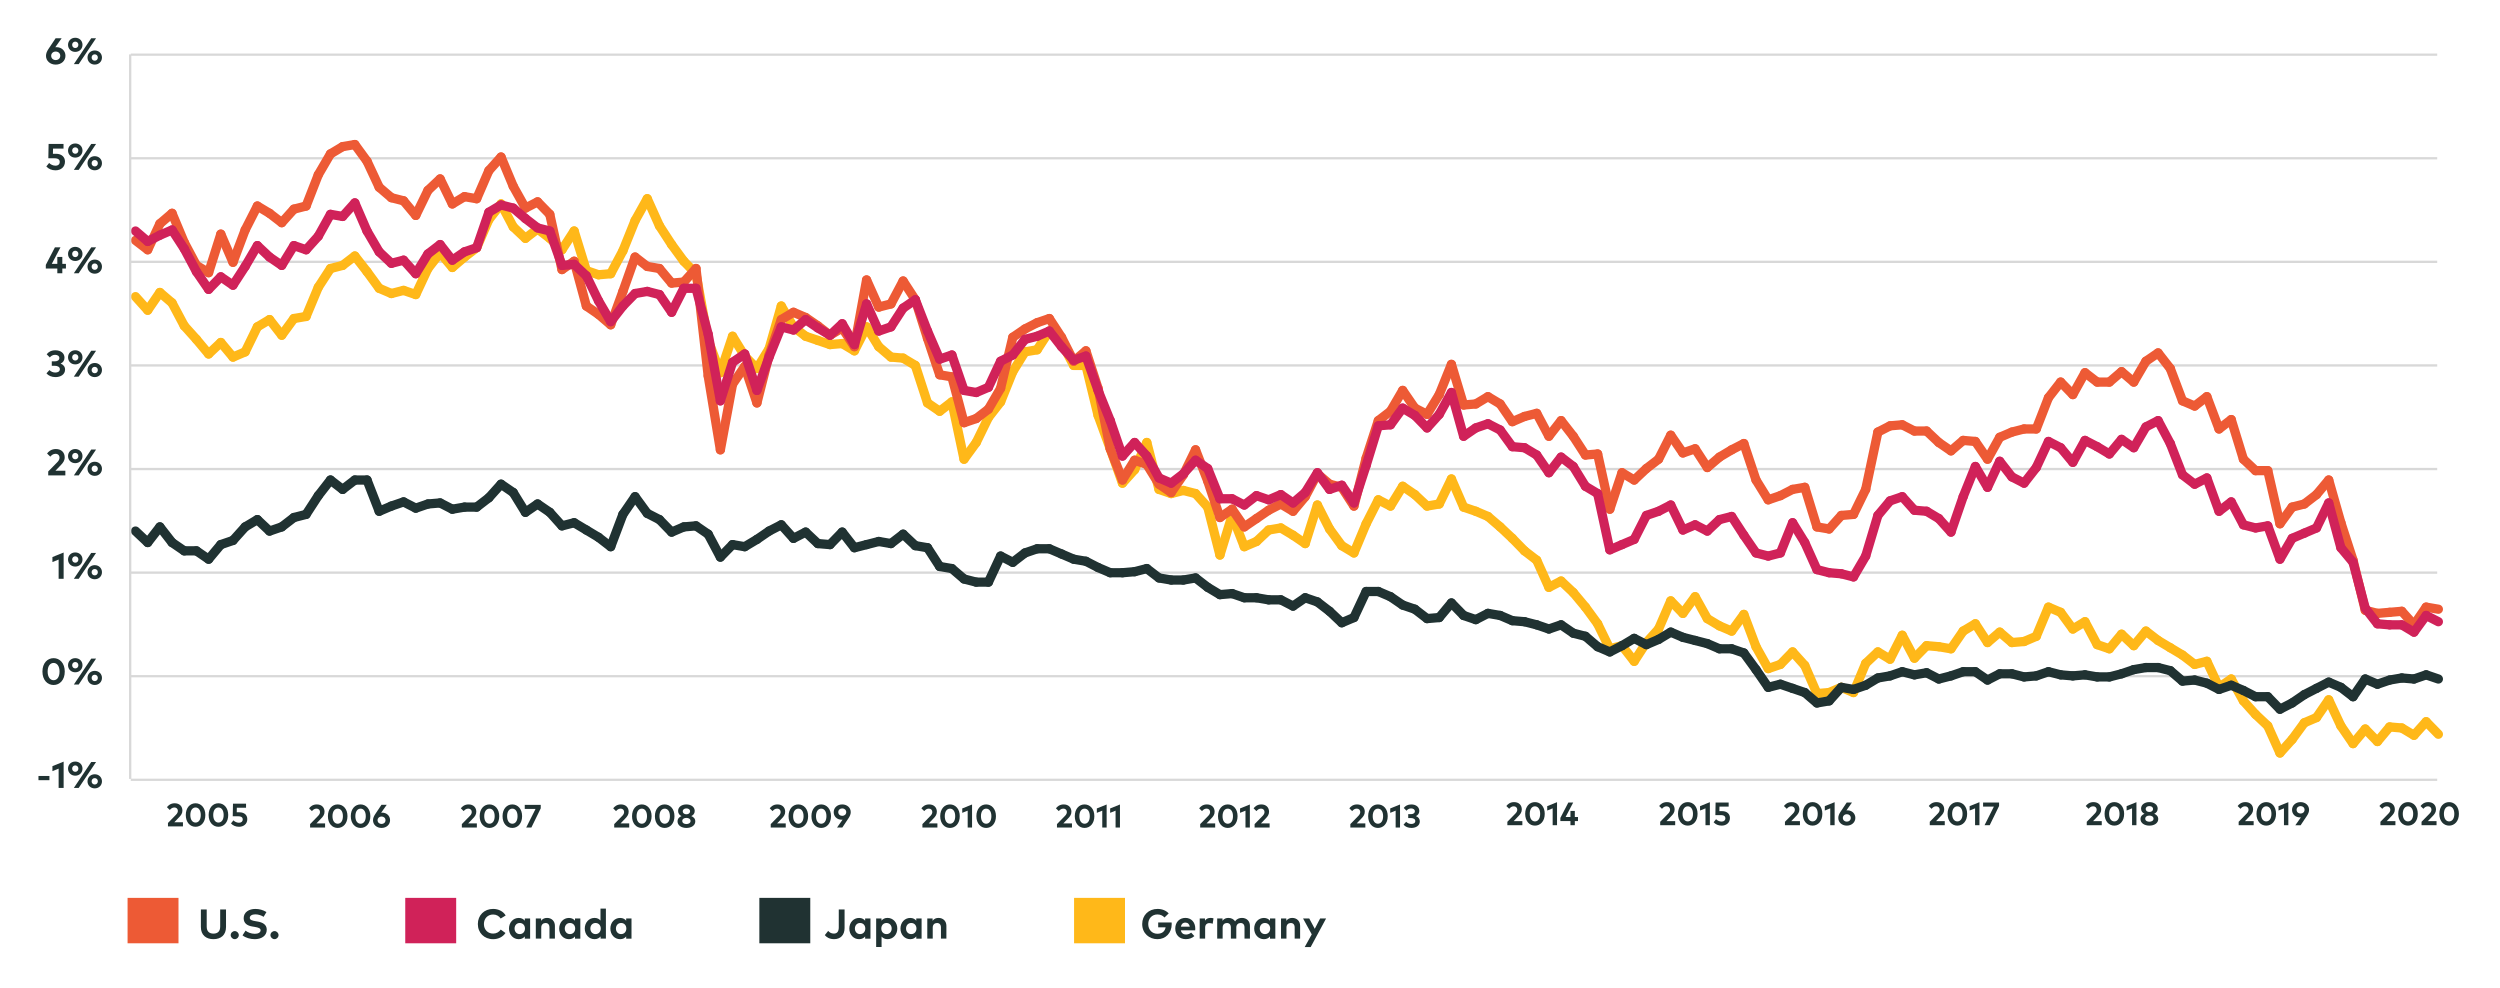 <?xml version="1.0" encoding="utf-8"?>
<!-- Generator: Adobe Illustrator 24.1.2, SVG Export Plug-In . SVG Version: 6.00 Build 0)  -->
<svg version="1.1" xmlns="http://www.w3.org/2000/svg" xmlns:xlink="http://www.w3.org/1999/xlink" x="0px" y="0px"
	 viewBox="0 0 1080 427" style="enable-background:new 0 0 1080 427;" xml:space="preserve">
<style type="text/css">
	.st0{fill:none;stroke:#D8D8D8;stroke-linejoin:round;stroke-miterlimit:10;}
	.st1{fill:none;stroke:#FFB819;stroke-width:4;stroke-linecap:round;stroke-miterlimit:10;}
	.st2{fill:none;stroke:#203232;stroke-width:4;stroke-linecap:round;stroke-miterlimit:10;}
	.st3{fill:none;stroke:#ED5A35;stroke-width:4;stroke-linecap:round;stroke-miterlimit:10;}
	.st4{fill:none;stroke:#D02259;stroke-width:4;stroke-linecap:round;stroke-miterlimit:10;}
	.st5{fill:#203232;}
	.st6{fill:#ED5A35;}
	.st7{fill:#D02259;}
	.st8{fill:#FFB819;}
</style>
<g id="Layer_1">
	<g>
		<g>
			<line class="st0" x1="56.49" y1="336.87" x2="1052.87" y2="336.87"/>
			<line class="st0" x1="56.49" y1="292.12" x2="1052.87" y2="292.12"/>
			<line class="st0" x1="56.49" y1="247.37" x2="1052.87" y2="247.37"/>
			<line class="st0" x1="56.49" y1="202.62" x2="1052.87" y2="202.62"/>
			<line class="st0" x1="56.49" y1="157.87" x2="1052.87" y2="157.87"/>
			<line class="st0" x1="56.49" y1="113.12" x2="1052.87" y2="113.12"/>
			<line class="st0" x1="56.49" y1="68.37" x2="1052.87" y2="68.37"/>
			<line class="st0" x1="56.49" y1="23.62" x2="1052.87" y2="23.62"/>
		</g>
	</g>
	<g>
		<g>
			<g>
				<line class="st1" x1="1048.1" y1="311.79" x2="1053.37" y2="317.19"/>
				<line class="st1" x1="1042.84" y1="317.64" x2="1048.1" y2="311.79"/>
				<line class="st1" x1="1037.58" y1="314.49" x2="1042.84" y2="317.64"/>
				<line class="st1" x1="1032.31" y1="314.04" x2="1037.58" y2="314.49"/>
				<line class="st1" x1="1027.05" y1="320.34" x2="1032.31" y2="314.04"/>
				<line class="st1" x1="1021.79" y1="314.94" x2="1027.05" y2="320.34"/>
				<line class="st1" x1="1016.52" y1="321.24" x2="1021.79" y2="314.94"/>
				<line class="st1" x1="1011.26" y1="313.59" x2="1016.52" y2="321.24"/>
				<line class="st1" x1="1006" y1="302.33" x2="1011.26" y2="313.59"/>
				<line class="st1" x1="1000.73" y1="309.98" x2="1006" y2="302.33"/>
				<line class="st1" x1="995.47" y1="312.24" x2="1000.73" y2="309.98"/>
				<line class="st1" x1="990.2" y1="319.44" x2="995.47" y2="312.24"/>
				<line class="st1" x1="984.94" y1="325.29" x2="990.2" y2="319.44"/>
				<line class="st1" x1="979.68" y1="313.59" x2="984.94" y2="325.29"/>
				<line class="st1" x1="974.41" y1="308.63" x2="979.68" y2="313.59"/>
				<line class="st1" x1="969.15" y1="302.78" x2="974.41" y2="308.63"/>
				<line class="st1" x1="963.89" y1="293.33" x2="969.15" y2="302.78"/>
				<line class="st1" x1="958.62" y1="296.93" x2="963.89" y2="293.33"/>
				<line class="st1" x1="953.36" y1="285.68" x2="958.62" y2="296.93"/>
				<line class="st1" x1="948.1" y1="287.03" x2="953.36" y2="285.68"/>
				<line class="st1" x1="942.83" y1="282.98" x2="948.1" y2="287.03"/>
				<line class="st1" x1="937.57" y1="279.83" x2="942.83" y2="282.98"/>
				<line class="st1" x1="932.3" y1="276.68" x2="937.57" y2="279.83"/>
				<line class="st1" x1="927.04" y1="272.63" x2="932.3" y2="276.68"/>
				<line class="st1" x1="921.78" y1="278.93" x2="927.04" y2="272.63"/>
				<line class="st1" x1="916.51" y1="273.98" x2="921.78" y2="278.93"/>
				<line class="st1" x1="911.25" y1="280.28" x2="916.51" y2="273.98"/>
				<line class="st1" x1="905.99" y1="278.48" x2="911.25" y2="280.28"/>
				<line class="st1" x1="900.72" y1="268.58" x2="905.99" y2="278.48"/>
				<line class="st1" x1="895.46" y1="271.73" x2="900.72" y2="268.58"/>
				<line class="st1" x1="890.2" y1="264.53" x2="895.46" y2="271.73"/>
				<line class="st1" x1="884.93" y1="262.28" x2="890.2" y2="264.53"/>
				<line class="st1" x1="879.67" y1="274.88" x2="884.93" y2="262.28"/>
				<line class="st1" x1="874.4" y1="277.13" x2="879.67" y2="274.88"/>
				<line class="st1" x1="869.14" y1="277.58" x2="874.4" y2="277.13"/>
				<line class="st1" x1="863.88" y1="273.08" x2="869.14" y2="277.58"/>
				<line class="st1" x1="858.61" y1="277.58" x2="863.88" y2="273.08"/>
				<line class="st1" x1="853.35" y1="269.48" x2="858.61" y2="277.58"/>
				<line class="st1" x1="848.09" y1="272.63" x2="853.35" y2="269.48"/>
				<line class="st1" x1="842.82" y1="280.28" x2="848.09" y2="272.63"/>
				<line class="st1" x1="837.56" y1="279.38" x2="842.82" y2="280.28"/>
				<line class="st1" x1="832.3" y1="278.93" x2="837.56" y2="279.38"/>
				<line class="st1" x1="827.03" y1="284.33" x2="832.3" y2="278.93"/>
				<line class="st1" x1="821.77" y1="274.43" x2="827.03" y2="284.33"/>
				<line class="st1" x1="816.5" y1="284.78" x2="821.77" y2="274.43"/>
				<line class="st1" x1="811.24" y1="281.63" x2="816.5" y2="284.78"/>
				<line class="st1" x1="805.98" y1="286.58" x2="811.24" y2="281.63"/>
				<line class="st1" x1="800.71" y1="299.18" x2="805.98" y2="286.58"/>
				<line class="st1" x1="795.45" y1="296.93" x2="800.71" y2="299.18"/>
				<line class="st1" x1="790.19" y1="299.18" x2="795.45" y2="296.93"/>
				<line class="st1" x1="784.92" y1="299.63" x2="790.19" y2="299.18"/>
				<line class="st1" x1="779.66" y1="287.48" x2="784.92" y2="299.63"/>
				<line class="st1" x1="774.4" y1="281.63" x2="779.66" y2="287.48"/>
				<line class="st1" x1="769.13" y1="287.03" x2="774.4" y2="281.63"/>
				<line class="st1" x1="763.87" y1="288.83" x2="769.13" y2="287.03"/>
				<line class="st1" x1="758.6" y1="279.38" x2="763.87" y2="288.83"/>
				<line class="st1" x1="753.34" y1="265.43" x2="758.6" y2="279.38"/>
				<line class="st1" x1="748.08" y1="272.63" x2="753.34" y2="265.43"/>
				<line class="st1" x1="742.81" y1="270.38" x2="748.08" y2="272.63"/>
				<line class="st1" x1="737.55" y1="267.23" x2="742.81" y2="270.38"/>
				<line class="st1" x1="732.29" y1="257.78" x2="737.55" y2="267.23"/>
				<line class="st1" x1="727.02" y1="264.98" x2="732.29" y2="257.78"/>
				<line class="st1" x1="721.76" y1="259.58" x2="727.02" y2="264.98"/>
				<line class="st1" x1="716.5" y1="271.73" x2="721.76" y2="259.58"/>
				<line class="st1" x1="711.23" y1="277.58" x2="716.5" y2="271.73"/>
				<line class="st1" x1="705.97" y1="285.68" x2="711.23" y2="277.58"/>
				<line class="st1" x1="700.7" y1="278.93" x2="705.97" y2="285.68"/>
				<line class="st1" x1="695.44" y1="280.28" x2="700.7" y2="278.93"/>
				<line class="st1" x1="690.18" y1="269.48" x2="695.44" y2="280.28"/>
				<line class="st1" x1="684.91" y1="262.28" x2="690.18" y2="269.48"/>
				<line class="st1" x1="679.65" y1="255.98" x2="684.91" y2="262.28"/>
				<line class="st1" x1="674.39" y1="251.02" x2="679.65" y2="255.98"/>
				<line class="st1" x1="669.12" y1="253.73" x2="674.39" y2="251.02"/>
				<line class="st1" x1="663.86" y1="242.02" x2="669.12" y2="253.73"/>
				<line class="st1" x1="658.6" y1="237.97" x2="663.86" y2="242.02"/>
				<line class="st1" x1="653.33" y1="232.57" x2="658.6" y2="237.97"/>
				<line class="st1" x1="648.07" y1="227.62" x2="653.33" y2="232.57"/>
				<line class="st1" x1="642.8" y1="223.12" x2="648.07" y2="227.62"/>
				<line class="st1" x1="637.54" y1="220.87" x2="642.8" y2="223.12"/>
				<line class="st1" x1="632.28" y1="219.07" x2="637.54" y2="220.87"/>
				<line class="st1" x1="627.01" y1="206.92" x2="632.28" y2="219.07"/>
				<line class="st1" x1="621.75" y1="217.72" x2="627.01" y2="206.92"/>
				<line class="st1" x1="616.49" y1="218.62" x2="621.75" y2="217.72"/>
				<line class="st1" x1="611.22" y1="213.67" x2="616.49" y2="218.62"/>
				<line class="st1" x1="605.96" y1="210.07" x2="611.22" y2="213.67"/>
				<line class="st1" x1="600.7" y1="218.62" x2="605.96" y2="210.07"/>
				<line class="st1" x1="595.43" y1="215.92" x2="600.7" y2="218.62"/>
				<line class="st1" x1="590.17" y1="226.27" x2="595.43" y2="215.92"/>
				<line class="st1" x1="584.9" y1="238.87" x2="590.17" y2="226.27"/>
				<line class="st1" x1="579.64" y1="235.72" x2="584.9" y2="238.87"/>
				<line class="st1" x1="574.38" y1="228.52" x2="579.64" y2="235.72"/>
				<line class="st1" x1="569.11" y1="218.17" x2="574.38" y2="228.52"/>
				<line class="st1" x1="563.85" y1="234.82" x2="569.11" y2="218.17"/>
				<line class="st1" x1="558.59" y1="231.22" x2="563.85" y2="234.82"/>
				<line class="st1" x1="553.32" y1="228.07" x2="558.59" y2="231.22"/>
				<line class="st1" x1="548.06" y1="228.97" x2="553.32" y2="228.07"/>
				<line class="st1" x1="542.8" y1="233.92" x2="548.06" y2="228.97"/>
				<line class="st1" x1="537.53" y1="236.17" x2="542.8" y2="233.92"/>
				<line class="st1" x1="532.27" y1="222.67" x2="537.53" y2="236.17"/>
				<line class="st1" x1="527.01" y1="239.77" x2="532.27" y2="222.67"/>
				<line class="st1" x1="521.74" y1="219.07" x2="527.01" y2="239.77"/>
				<line class="st1" x1="516.48" y1="213.22" x2="521.74" y2="219.07"/>
				<line class="st1" x1="511.21" y1="211.87" x2="516.48" y2="213.22"/>
				<line class="st1" x1="505.95" y1="213.22" x2="511.21" y2="211.87"/>
				<line class="st1" x1="500.69" y1="211.42" x2="505.95" y2="213.22"/>
				<line class="st1" x1="495.42" y1="191.16" x2="500.69" y2="211.42"/>
				<line class="st1" x1="490.16" y1="202.87" x2="495.42" y2="191.16"/>
				<line class="st1" x1="484.9" y1="208.72" x2="490.16" y2="202.87"/>
				<line class="st1" x1="479.63" y1="193.87" x2="484.9" y2="208.72"/>
				<line class="st1" x1="474.37" y1="179.46" x2="479.63" y2="193.87"/>
				<line class="st1" x1="469.11" y1="157.86" x2="474.37" y2="179.46"/>
				<line class="st1" x1="463.84" y1="157.86" x2="469.11" y2="157.86"/>
				<line class="st1" x1="458.58" y1="147.96" x2="463.84" y2="157.86"/>
				<line class="st1" x1="453.31" y1="143.01" x2="458.58" y2="147.96"/>
				<line class="st1" x1="448.05" y1="151.11" x2="453.31" y2="143.01"/>
				<line class="st1" x1="442.79" y1="152.01" x2="448.05" y2="151.11"/>
				<line class="st1" x1="437.52" y1="160.56" x2="442.79" y2="152.01"/>
				<line class="st1" x1="432.26" y1="173.61" x2="437.52" y2="160.56"/>
				<line class="st1" x1="427" y1="180.36" x2="432.26" y2="173.61"/>
				<line class="st1" x1="421.73" y1="191.16" x2="427" y2="180.36"/>
				<line class="st1" x1="416.47" y1="198.37" x2="421.73" y2="191.16"/>
				<line class="st1" x1="411.21" y1="173.61" x2="416.47" y2="198.37"/>
				<line class="st1" x1="405.94" y1="177.66" x2="411.21" y2="173.61"/>
				<line class="st1" x1="400.68" y1="174.06" x2="405.94" y2="177.66"/>
				<line class="st1" x1="395.41" y1="157.86" x2="400.68" y2="174.06"/>
				<line class="st1" x1="390.15" y1="154.71" x2="395.41" y2="157.86"/>
				<line class="st1" x1="384.89" y1="154.26" x2="390.15" y2="154.71"/>
				<line class="st1" x1="379.62" y1="149.76" x2="384.89" y2="154.26"/>
				<line class="st1" x1="374.36" y1="141.21" x2="379.62" y2="149.76"/>
				<line class="st1" x1="369.1" y1="151.56" x2="374.36" y2="141.21"/>
				<line class="st1" x1="363.83" y1="148.41" x2="369.1" y2="151.56"/>
				<line class="st1" x1="358.57" y1="148.86" x2="363.83" y2="148.41"/>
				<line class="st1" x1="353.31" y1="147.06" x2="358.57" y2="148.86"/>
				<line class="st1" x1="348.04" y1="145.26" x2="353.31" y2="147.06"/>
				<line class="st1" x1="342.78" y1="141.21" x2="348.04" y2="145.26"/>
				<line class="st1" x1="337.51" y1="132.2" x2="342.78" y2="141.21"/>
				<line class="st1" x1="332.25" y1="150.66" x2="337.51" y2="132.2"/>
				<line class="st1" x1="326.99" y1="159.21" x2="332.25" y2="150.66"/>
				<line class="st1" x1="321.72" y1="153.81" x2="326.99" y2="159.21"/>
				<line class="st1" x1="316.46" y1="145.26" x2="321.72" y2="153.81"/>
				<line class="st1" x1="311.2" y1="161.01" x2="316.46" y2="145.26"/>
				<line class="st1" x1="305.93" y1="147.06" x2="311.2" y2="161.01"/>
				<line class="st1" x1="300.67" y1="118.25" x2="305.93" y2="147.06"/>
				<line class="st1" x1="295.41" y1="112.85" x2="300.67" y2="118.25"/>
				<line class="st1" x1="290.14" y1="105.65" x2="295.41" y2="112.85"/>
				<line class="st1" x1="284.88" y1="97.55" x2="290.14" y2="105.65"/>
				<line class="st1" x1="279.61" y1="85.85" x2="284.88" y2="97.55"/>
				<line class="st1" x1="274.35" y1="95.3" x2="279.61" y2="85.85"/>
				<line class="st1" x1="269.09" y1="108.35" x2="274.35" y2="95.3"/>
				<line class="st1" x1="263.82" y1="118.25" x2="269.09" y2="108.35"/>
				<line class="st1" x1="258.56" y1="118.7" x2="263.82" y2="118.25"/>
				<line class="st1" x1="253.3" y1="116.9" x2="258.56" y2="118.7"/>
				<line class="st1" x1="248.03" y1="99.8" x2="253.3" y2="116.9"/>
				<line class="st1" x1="242.77" y1="107.9" x2="248.03" y2="99.8"/>
				<line class="st1" x1="237.51" y1="102.95" x2="242.77" y2="107.9"/>
				<line class="st1" x1="232.24" y1="98.9" x2="237.51" y2="102.95"/>
				<line class="st1" x1="226.98" y1="102.95" x2="232.24" y2="98.9"/>
				<line class="st1" x1="221.71" y1="98" x2="226.98" y2="102.95"/>
				<line class="st1" x1="216.45" y1="88.1" x2="221.71" y2="98"/>
				<line class="st1" x1="211.19" y1="94.85" x2="216.45" y2="88.1"/>
				<line class="st1" x1="205.92" y1="107" x2="211.19" y2="94.85"/>
				<line class="st1" x1="200.66" y1="111.05" x2="205.92" y2="107"/>
				<line class="st1" x1="195.4" y1="115.55" x2="200.66" y2="111.05"/>
				<line class="st1" x1="190.13" y1="109.25" x2="195.4" y2="115.55"/>
				<line class="st1" x1="184.87" y1="116" x2="190.13" y2="109.25"/>
				<line class="st1" x1="179.61" y1="127.25" x2="184.87" y2="116"/>
				<line class="st1" x1="174.34" y1="125.45" x2="179.61" y2="127.25"/>
				<line class="st1" x1="169.08" y1="126.8" x2="174.34" y2="125.45"/>
				<line class="st1" x1="163.81" y1="124.55" x2="169.08" y2="126.8"/>
				<line class="st1" x1="158.55" y1="117.35" x2="163.81" y2="124.55"/>
				<line class="st1" x1="153.29" y1="110.6" x2="158.55" y2="117.35"/>
				<line class="st1" x1="148.02" y1="114.65" x2="153.29" y2="110.6"/>
				<line class="st1" x1="142.76" y1="116" x2="148.02" y2="114.65"/>
				<line class="st1" x1="137.5" y1="124.1" x2="142.76" y2="116"/>
				<line class="st1" x1="132.23" y1="136.71" x2="137.5" y2="124.1"/>
				<line class="st1" x1="126.97" y1="137.61" x2="132.23" y2="136.71"/>
				<line class="st1" x1="121.71" y1="144.81" x2="126.97" y2="137.61"/>
				<line class="st1" x1="116.44" y1="138.06" x2="121.71" y2="144.81"/>
				<line class="st1" x1="111.18" y1="141.21" x2="116.44" y2="138.06"/>
				<line class="st1" x1="105.91" y1="152.01" x2="111.18" y2="141.21"/>
				<line class="st1" x1="100.65" y1="154.26" x2="105.91" y2="152.01"/>
				<line class="st1" x1="95.39" y1="147.96" x2="100.65" y2="154.26"/>
				<line class="st1" x1="90.12" y1="152.91" x2="95.39" y2="147.96"/>
				<line class="st1" x1="84.86" y1="146.61" x2="90.12" y2="152.91"/>
				<line class="st1" x1="79.6" y1="140.76" x2="84.86" y2="146.61"/>
				<line class="st1" x1="74.33" y1="130.85" x2="79.6" y2="140.76"/>
				<line class="st1" x1="69.07" y1="126.35" x2="74.33" y2="130.85"/>
				<line class="st1" x1="63.81" y1="134.01" x2="69.07" y2="126.35"/>
				<line class="st1" x1="58.54" y1="128.15" x2="63.81" y2="134.01"/>
			</g>
		</g>
		<g>
			<g>
				<line class="st2" x1="1048.1" y1="291.53" x2="1053.37" y2="293.33"/>
				<line class="st2" x1="1042.84" y1="293.33" x2="1048.1" y2="291.53"/>
				<line class="st2" x1="1037.58" y1="292.88" x2="1042.84" y2="293.33"/>
				<line class="st2" x1="1032.31" y1="293.78" x2="1037.58" y2="292.88"/>
				<line class="st2" x1="1027.05" y1="295.58" x2="1032.31" y2="293.78"/>
				<line class="st2" x1="1021.79" y1="293.33" x2="1027.05" y2="295.58"/>
				<line class="st2" x1="1016.52" y1="300.98" x2="1021.79" y2="293.33"/>
				<line class="st2" x1="1011.26" y1="296.93" x2="1016.52" y2="300.98"/>
				<line class="st2" x1="1006" y1="294.68" x2="1011.26" y2="296.93"/>
				<line class="st2" x1="1000.73" y1="297.38" x2="1006" y2="294.68"/>
				<line class="st2" x1="995.47" y1="300.08" x2="1000.73" y2="297.38"/>
				<line class="st2" x1="990.2" y1="303.68" x2="995.47" y2="300.08"/>
				<line class="st2" x1="984.94" y1="306.38" x2="990.2" y2="303.68"/>
				<line class="st2" x1="979.68" y1="300.98" x2="984.94" y2="306.38"/>
				<line class="st2" x1="974.41" y1="300.98" x2="979.68" y2="300.98"/>
				<line class="st2" x1="969.15" y1="298.28" x2="974.41" y2="300.98"/>
				<line class="st2" x1="963.89" y1="296.03" x2="969.15" y2="298.28"/>
				<line class="st2" x1="958.62" y1="297.83" x2="963.89" y2="296.03"/>
				<line class="st2" x1="953.36" y1="295.13" x2="958.62" y2="297.83"/>
				<line class="st2" x1="948.1" y1="293.78" x2="953.36" y2="295.13"/>
				<line class="st2" x1="942.83" y1="294.23" x2="948.1" y2="293.78"/>
				<line class="st2" x1="937.57" y1="289.73" x2="942.83" y2="294.23"/>
				<line class="st2" x1="932.3" y1="288.38" x2="937.57" y2="289.73"/>
				<line class="st2" x1="927.04" y1="288.38" x2="932.3" y2="288.38"/>
				<line class="st2" x1="921.78" y1="289.28" x2="927.04" y2="288.38"/>
				<line class="st2" x1="916.51" y1="291.08" x2="921.78" y2="289.28"/>
				<line class="st2" x1="911.25" y1="292.43" x2="916.51" y2="291.08"/>
				<line class="st2" x1="905.99" y1="292.43" x2="911.25" y2="292.43"/>
				<line class="st2" x1="900.72" y1="291.53" x2="905.99" y2="292.43"/>
				<line class="st2" x1="895.46" y1="291.98" x2="900.72" y2="291.53"/>
				<line class="st2" x1="890.2" y1="291.53" x2="895.46" y2="291.98"/>
				<line class="st2" x1="884.93" y1="290.18" x2="890.2" y2="291.53"/>
				<line class="st2" x1="879.67" y1="291.98" x2="884.93" y2="290.18"/>
				<line class="st2" x1="874.4" y1="292.43" x2="879.67" y2="291.98"/>
				<line class="st2" x1="869.14" y1="291.08" x2="874.4" y2="292.43"/>
				<line class="st2" x1="863.88" y1="291.08" x2="869.14" y2="291.08"/>
				<line class="st2" x1="858.61" y1="293.78" x2="863.88" y2="291.08"/>
				<line class="st2" x1="853.35" y1="290.18" x2="858.61" y2="293.78"/>
				<line class="st2" x1="848.09" y1="290.18" x2="853.35" y2="290.18"/>
				<line class="st2" x1="842.82" y1="291.98" x2="848.09" y2="290.18"/>
				<line class="st2" x1="837.56" y1="293.33" x2="842.82" y2="291.98"/>
				<line class="st2" x1="832.3" y1="290.63" x2="837.56" y2="293.33"/>
				<line class="st2" x1="827.03" y1="291.53" x2="832.3" y2="290.63"/>
				<line class="st2" x1="821.77" y1="290.18" x2="827.03" y2="291.53"/>
				<line class="st2" x1="816.5" y1="291.98" x2="821.77" y2="290.18"/>
				<line class="st2" x1="811.24" y1="292.88" x2="816.5" y2="291.98"/>
				<line class="st2" x1="805.98" y1="296.03" x2="811.24" y2="292.88"/>
				<line class="st2" x1="800.71" y1="297.83" x2="805.98" y2="296.03"/>
				<line class="st2" x1="795.45" y1="296.93" x2="800.71" y2="297.83"/>
				<line class="st2" x1="790.19" y1="302.78" x2="795.45" y2="296.93"/>
				<line class="st2" x1="784.92" y1="303.68" x2="790.19" y2="302.78"/>
				<line class="st2" x1="779.66" y1="299.18" x2="784.92" y2="303.68"/>
				<line class="st2" x1="774.4" y1="297.38" x2="779.66" y2="299.18"/>
				<line class="st2" x1="769.13" y1="295.58" x2="774.4" y2="297.38"/>
				<line class="st2" x1="763.87" y1="296.93" x2="769.13" y2="295.58"/>
				<line class="st2" x1="758.6" y1="289.28" x2="763.87" y2="296.93"/>
				<line class="st2" x1="753.34" y1="282.08" x2="758.6" y2="289.28"/>
				<line class="st2" x1="748.08" y1="280.28" x2="753.34" y2="282.08"/>
				<line class="st2" x1="742.81" y1="280.28" x2="748.08" y2="280.28"/>
				<line class="st2" x1="737.55" y1="278.03" x2="742.81" y2="280.28"/>
				<line class="st2" x1="732.29" y1="276.68" x2="737.55" y2="278.03"/>
				<line class="st2" x1="727.02" y1="275.33" x2="732.29" y2="276.68"/>
				<line class="st2" x1="721.76" y1="273.08" x2="727.02" y2="275.33"/>
				<line class="st2" x1="716.5" y1="276.23" x2="721.76" y2="273.08"/>
				<line class="st2" x1="711.23" y1="278.48" x2="716.5" y2="276.23"/>
				<line class="st2" x1="705.97" y1="275.78" x2="711.23" y2="278.48"/>
				<line class="st2" x1="700.7" y1="278.93" x2="705.97" y2="275.78"/>
				<line class="st2" x1="695.44" y1="281.63" x2="700.7" y2="278.93"/>
				<line class="st2" x1="690.18" y1="279.38" x2="695.44" y2="281.63"/>
				<line class="st2" x1="684.91" y1="274.88" x2="690.18" y2="279.38"/>
				<line class="st2" x1="679.65" y1="273.53" x2="684.91" y2="274.88"/>
				<line class="st2" x1="674.39" y1="269.93" x2="679.65" y2="273.53"/>
				<line class="st2" x1="669.12" y1="271.73" x2="674.39" y2="269.93"/>
				<line class="st2" x1="663.86" y1="269.93" x2="669.12" y2="271.73"/>
				<line class="st2" x1="658.6" y1="268.58" x2="663.86" y2="269.93"/>
				<line class="st2" x1="653.33" y1="268.13" x2="658.6" y2="268.58"/>
				<line class="st2" x1="648.07" y1="265.88" x2="653.33" y2="268.13"/>
				<line class="st2" x1="642.8" y1="264.98" x2="648.07" y2="265.88"/>
				<line class="st2" x1="637.54" y1="267.68" x2="642.8" y2="264.98"/>
				<line class="st2" x1="632.28" y1="265.88" x2="637.54" y2="267.68"/>
				<line class="st2" x1="627.01" y1="260.48" x2="632.28" y2="265.88"/>
				<line class="st2" x1="621.75" y1="266.78" x2="627.01" y2="260.48"/>
				<line class="st2" x1="616.49" y1="267.23" x2="621.75" y2="266.78"/>
				<line class="st2" x1="611.22" y1="263.18" x2="616.49" y2="267.23"/>
				<line class="st2" x1="605.96" y1="261.38" x2="611.22" y2="263.18"/>
				<line class="st2" x1="600.7" y1="257.78" x2="605.96" y2="261.38"/>
				<line class="st2" x1="595.43" y1="255.53" x2="600.7" y2="257.78"/>
				<line class="st2" x1="590.17" y1="255.53" x2="595.43" y2="255.53"/>
				<line class="st2" x1="584.9" y1="266.78" x2="590.17" y2="255.53"/>
				<line class="st2" x1="579.64" y1="269.03" x2="584.9" y2="266.78"/>
				<line class="st2" x1="574.38" y1="264.08" x2="579.64" y2="269.03"/>
				<line class="st2" x1="569.11" y1="260.03" x2="574.38" y2="264.08"/>
				<line class="st2" x1="563.85" y1="258.23" x2="569.11" y2="260.03"/>
				<line class="st2" x1="558.59" y1="261.83" x2="563.85" y2="258.23"/>
				<line class="st2" x1="553.32" y1="259.13" x2="558.59" y2="261.83"/>
				<line class="st2" x1="548.06" y1="259.13" x2="553.32" y2="259.13"/>
				<line class="st2" x1="542.8" y1="258.23" x2="548.06" y2="259.13"/>
				<line class="st2" x1="537.53" y1="258.23" x2="542.8" y2="258.23"/>
				<line class="st2" x1="532.27" y1="256.43" x2="537.53" y2="258.23"/>
				<line class="st2" x1="527.01" y1="256.88" x2="532.27" y2="256.43"/>
				<line class="st2" x1="521.74" y1="253.73" x2="527.01" y2="256.88"/>
				<line class="st2" x1="516.48" y1="249.67" x2="521.74" y2="253.73"/>
				<line class="st2" x1="511.21" y1="250.57" x2="516.48" y2="249.67"/>
				<line class="st2" x1="505.95" y1="250.57" x2="511.21" y2="250.57"/>
				<line class="st2" x1="500.69" y1="249.67" x2="505.95" y2="250.57"/>
				<line class="st2" x1="495.42" y1="245.62" x2="500.69" y2="249.67"/>
				<line class="st2" x1="490.16" y1="246.97" x2="495.42" y2="245.62"/>
				<line class="st2" x1="484.9" y1="247.42" x2="490.16" y2="246.97"/>
				<line class="st2" x1="479.63" y1="247.42" x2="484.9" y2="247.42"/>
				<line class="st2" x1="474.37" y1="245.17" x2="479.63" y2="247.42"/>
				<line class="st2" x1="469.11" y1="242.47" x2="474.37" y2="245.17"/>
				<line class="st2" x1="463.84" y1="241.57" x2="469.11" y2="242.47"/>
				<line class="st2" x1="458.58" y1="239.32" x2="463.84" y2="241.57"/>
				<line class="st2" x1="453.31" y1="237.07" x2="458.58" y2="239.32"/>
				<line class="st2" x1="448.05" y1="237.07" x2="453.31" y2="237.07"/>
				<line class="st2" x1="442.79" y1="238.87" x2="448.05" y2="237.07"/>
				<line class="st2" x1="437.52" y1="242.92" x2="442.79" y2="238.87"/>
				<line class="st2" x1="432.26" y1="240.22" x2="437.52" y2="242.92"/>
				<line class="st2" x1="427" y1="251.48" x2="432.26" y2="240.22"/>
				<line class="st2" x1="421.73" y1="251.48" x2="427" y2="251.48"/>
				<line class="st2" x1="416.47" y1="250.12" x2="421.73" y2="251.48"/>
				<line class="st2" x1="411.21" y1="245.62" x2="416.47" y2="250.12"/>
				<line class="st2" x1="405.94" y1="244.72" x2="411.21" y2="245.62"/>
				<line class="st2" x1="400.68" y1="236.62" x2="405.94" y2="244.72"/>
				<line class="st2" x1="395.41" y1="235.72" x2="400.68" y2="236.62"/>
				<line class="st2" x1="390.15" y1="230.77" x2="395.41" y2="235.72"/>
				<line class="st2" x1="384.89" y1="234.82" x2="390.15" y2="230.77"/>
				<line class="st2" x1="379.62" y1="233.92" x2="384.89" y2="234.82"/>
				<line class="st2" x1="374.36" y1="235.27" x2="379.62" y2="233.92"/>
				<line class="st2" x1="369.1" y1="236.62" x2="374.36" y2="235.27"/>
				<line class="st2" x1="363.83" y1="229.87" x2="369.1" y2="236.62"/>
				<line class="st2" x1="358.57" y1="235.27" x2="363.83" y2="229.87"/>
				<line class="st2" x1="353.31" y1="234.82" x2="358.57" y2="235.27"/>
				<line class="st2" x1="348.04" y1="229.87" x2="353.31" y2="234.82"/>
				<line class="st2" x1="342.78" y1="232.57" x2="348.04" y2="229.87"/>
				<line class="st2" x1="337.51" y1="226.72" x2="342.78" y2="232.57"/>
				<line class="st2" x1="332.25" y1="229.42" x2="337.51" y2="226.72"/>
				<line class="st2" x1="326.99" y1="233.02" x2="332.25" y2="229.42"/>
				<line class="st2" x1="321.72" y1="236.17" x2="326.99" y2="233.02"/>
				<line class="st2" x1="316.46" y1="235.27" x2="321.72" y2="236.17"/>
				<line class="st2" x1="311.2" y1="240.67" x2="316.46" y2="235.27"/>
				<line class="st2" x1="305.93" y1="230.77" x2="311.2" y2="240.67"/>
				<line class="st2" x1="300.67" y1="227.17" x2="305.93" y2="230.77"/>
				<line class="st2" x1="295.41" y1="227.62" x2="300.67" y2="227.17"/>
				<line class="st2" x1="290.14" y1="229.87" x2="295.41" y2="227.62"/>
				<line class="st2" x1="284.88" y1="224.47" x2="290.14" y2="229.87"/>
				<line class="st2" x1="279.61" y1="221.77" x2="284.88" y2="224.47"/>
				<line class="st2" x1="274.35" y1="214.57" x2="279.61" y2="221.77"/>
				<line class="st2" x1="269.09" y1="222.22" x2="274.35" y2="214.57"/>
				<line class="st2" x1="263.82" y1="236.17" x2="269.09" y2="222.22"/>
				<line class="st2" x1="258.56" y1="232.12" x2="263.82" y2="236.17"/>
				<line class="st2" x1="253.3" y1="228.97" x2="258.56" y2="232.12"/>
				<line class="st2" x1="248.03" y1="225.82" x2="253.3" y2="228.97"/>
				<line class="st2" x1="242.77" y1="227.17" x2="248.03" y2="225.82"/>
				<line class="st2" x1="237.51" y1="221.32" x2="242.77" y2="227.17"/>
				<line class="st2" x1="232.24" y1="217.72" x2="237.51" y2="221.32"/>
				<line class="st2" x1="226.98" y1="221.32" x2="232.24" y2="217.72"/>
				<line class="st2" x1="221.71" y1="212.77" x2="226.98" y2="221.32"/>
				<line class="st2" x1="216.45" y1="209.17" x2="221.71" y2="212.77"/>
				<line class="st2" x1="211.19" y1="215.02" x2="216.45" y2="209.17"/>
				<line class="st2" x1="205.92" y1="219.07" x2="211.19" y2="215.02"/>
				<line class="st2" x1="200.66" y1="219.07" x2="205.92" y2="219.07"/>
				<line class="st2" x1="195.4" y1="219.97" x2="200.66" y2="219.07"/>
				<line class="st2" x1="190.13" y1="217.27" x2="195.4" y2="219.97"/>
				<line class="st2" x1="184.87" y1="217.72" x2="190.13" y2="217.27"/>
				<line class="st2" x1="179.61" y1="219.52" x2="184.87" y2="217.72"/>
				<line class="st2" x1="174.34" y1="216.82" x2="179.61" y2="219.52"/>
				<line class="st2" x1="169.08" y1="218.62" x2="174.34" y2="216.82"/>
				<line class="st2" x1="163.81" y1="220.87" x2="169.08" y2="218.62"/>
				<line class="st2" x1="158.55" y1="207.37" x2="163.81" y2="220.87"/>
				<line class="st2" x1="153.29" y1="207.37" x2="158.55" y2="207.37"/>
				<line class="st2" x1="148.02" y1="211.42" x2="153.29" y2="207.37"/>
				<line class="st2" x1="142.76" y1="207.37" x2="148.02" y2="211.42"/>
				<line class="st2" x1="137.5" y1="214.12" x2="142.76" y2="207.37"/>
				<line class="st2" x1="132.23" y1="222.22" x2="137.5" y2="214.12"/>
				<line class="st2" x1="126.97" y1="223.57" x2="132.23" y2="222.22"/>
				<line class="st2" x1="121.71" y1="227.62" x2="126.97" y2="223.57"/>
				<line class="st2" x1="116.44" y1="229.42" x2="121.71" y2="227.62"/>
				<line class="st2" x1="111.18" y1="224.47" x2="116.44" y2="229.42"/>
				<line class="st2" x1="105.91" y1="227.62" x2="111.18" y2="224.47"/>
				<line class="st2" x1="100.65" y1="233.47" x2="105.91" y2="227.62"/>
				<line class="st2" x1="95.39" y1="235.27" x2="100.65" y2="233.47"/>
				<line class="st2" x1="90.12" y1="241.57" x2="95.39" y2="235.27"/>
				<line class="st2" x1="84.86" y1="237.97" x2="90.12" y2="241.57"/>
				<line class="st2" x1="79.6" y1="237.97" x2="84.86" y2="237.97"/>
				<line class="st2" x1="74.33" y1="234.37" x2="79.6" y2="237.97"/>
				<line class="st2" x1="69.07" y1="227.62" x2="74.33" y2="234.37"/>
				<line class="st2" x1="63.81" y1="234.37" x2="69.07" y2="227.62"/>
				<line class="st2" x1="58.54" y1="229.42" x2="63.81" y2="234.37"/>
			</g>
		</g>
		<g>
			<g>
				<line class="st3" x1="1048.1" y1="262.28" x2="1053.37" y2="263.18"/>
				<line class="st3" x1="1042.84" y1="269.93" x2="1048.1" y2="262.28"/>
				<line class="st3" x1="1037.58" y1="264.08" x2="1042.84" y2="269.93"/>
				<line class="st3" x1="1032.31" y1="264.53" x2="1037.58" y2="264.08"/>
				<line class="st3" x1="1027.05" y1="264.98" x2="1032.31" y2="264.53"/>
				<line class="st3" x1="1021.79" y1="263.63" x2="1027.05" y2="264.98"/>
				<line class="st3" x1="1016.52" y1="242.02" x2="1021.79" y2="263.63"/>
				<line class="st3" x1="1011.26" y1="225.82" x2="1016.52" y2="242.02"/>
				<line class="st3" x1="1006" y1="207.37" x2="1011.26" y2="225.82"/>
				<line class="st3" x1="1000.73" y1="213.67" x2="1006" y2="207.37"/>
				<line class="st3" x1="995.47" y1="217.72" x2="1000.73" y2="213.67"/>
				<line class="st3" x1="990.2" y1="219.07" x2="995.47" y2="217.72"/>
				<line class="st3" x1="984.94" y1="226.27" x2="990.2" y2="219.07"/>
				<line class="st3" x1="979.68" y1="203.32" x2="984.94" y2="226.27"/>
				<line class="st3" x1="974.41" y1="203.32" x2="979.68" y2="203.32"/>
				<line class="st3" x1="969.15" y1="198.37" x2="974.41" y2="203.32"/>
				<line class="st3" x1="963.89" y1="181.26" x2="969.15" y2="198.37"/>
				<line class="st3" x1="958.62" y1="185.31" x2="963.89" y2="181.26"/>
				<line class="st3" x1="953.36" y1="171.36" x2="958.62" y2="185.31"/>
				<line class="st3" x1="948.1" y1="175.41" x2="953.36" y2="171.36"/>
				<line class="st3" x1="942.83" y1="173.16" x2="948.1" y2="175.41"/>
				<line class="st3" x1="937.57" y1="159.21" x2="942.83" y2="173.16"/>
				<line class="st3" x1="932.3" y1="152.46" x2="937.57" y2="159.21"/>
				<line class="st3" x1="927.04" y1="156.06" x2="932.3" y2="152.46"/>
				<line class="st3" x1="921.78" y1="165.06" x2="927.04" y2="156.06"/>
				<line class="st3" x1="916.51" y1="160.56" x2="921.78" y2="165.06"/>
				<line class="st3" x1="911.25" y1="165.06" x2="916.51" y2="160.56"/>
				<line class="st3" x1="905.99" y1="165.06" x2="911.25" y2="165.06"/>
				<line class="st3" x1="900.72" y1="161.01" x2="905.99" y2="165.06"/>
				<line class="st3" x1="895.46" y1="170.46" x2="900.72" y2="161.01"/>
				<line class="st3" x1="890.2" y1="165.06" x2="895.46" y2="170.46"/>
				<line class="st3" x1="884.93" y1="171.81" x2="890.2" y2="165.06"/>
				<line class="st3" x1="879.67" y1="185.31" x2="884.93" y2="171.81"/>
				<line class="st3" x1="874.4" y1="185.31" x2="879.67" y2="185.31"/>
				<line class="st3" x1="869.14" y1="186.66" x2="874.4" y2="185.31"/>
				<line class="st3" x1="863.88" y1="188.91" x2="869.14" y2="186.66"/>
				<line class="st3" x1="858.61" y1="198.37" x2="863.88" y2="188.91"/>
				<line class="st3" x1="853.35" y1="190.71" x2="858.61" y2="198.37"/>
				<line class="st3" x1="848.09" y1="190.26" x2="853.35" y2="190.71"/>
				<line class="st3" x1="842.82" y1="194.77" x2="848.09" y2="190.26"/>
				<line class="st3" x1="837.56" y1="191.16" x2="842.82" y2="194.77"/>
				<line class="st3" x1="832.3" y1="186.21" x2="837.56" y2="191.16"/>
				<line class="st3" x1="827.03" y1="186.21" x2="832.3" y2="186.21"/>
				<line class="st3" x1="821.77" y1="183.51" x2="827.03" y2="186.21"/>
				<line class="st3" x1="816.5" y1="183.96" x2="821.77" y2="183.51"/>
				<line class="st3" x1="811.24" y1="186.66" x2="816.5" y2="183.96"/>
				<line class="st3" x1="805.98" y1="211.42" x2="811.24" y2="186.66"/>
				<line class="st3" x1="800.71" y1="222.22" x2="805.98" y2="211.42"/>
				<line class="st3" x1="795.45" y1="222.67" x2="800.71" y2="222.22"/>
				<line class="st3" x1="790.19" y1="228.52" x2="795.45" y2="222.67"/>
				<line class="st3" x1="784.92" y1="227.62" x2="790.19" y2="228.52"/>
				<line class="st3" x1="779.66" y1="210.52" x2="784.92" y2="227.62"/>
				<line class="st3" x1="774.4" y1="211.42" x2="779.66" y2="210.52"/>
				<line class="st3" x1="769.13" y1="214.12" x2="774.4" y2="211.42"/>
				<line class="st3" x1="763.87" y1="215.92" x2="769.13" y2="214.12"/>
				<line class="st3" x1="758.6" y1="207.37" x2="763.87" y2="215.92"/>
				<line class="st3" x1="753.34" y1="191.61" x2="758.6" y2="207.37"/>
				<line class="st3" x1="748.08" y1="194.32" x2="753.34" y2="191.61"/>
				<line class="st3" x1="742.81" y1="197.47" x2="748.08" y2="194.32"/>
				<line class="st3" x1="737.55" y1="201.97" x2="742.81" y2="197.47"/>
				<line class="st3" x1="732.29" y1="193.87" x2="737.55" y2="201.97"/>
				<line class="st3" x1="727.02" y1="195.67" x2="732.29" y2="193.87"/>
				<line class="st3" x1="721.76" y1="188.01" x2="727.02" y2="195.67"/>
				<line class="st3" x1="716.5" y1="198.37" x2="721.76" y2="188.01"/>
				<line class="st3" x1="711.23" y1="202.42" x2="716.5" y2="198.37"/>
				<line class="st3" x1="705.97" y1="207.37" x2="711.23" y2="202.42"/>
				<line class="st3" x1="700.7" y1="204.22" x2="705.97" y2="207.37"/>
				<line class="st3" x1="695.44" y1="219.97" x2="700.7" y2="204.22"/>
				<line class="st3" x1="690.18" y1="196.12" x2="695.44" y2="219.97"/>
				<line class="st3" x1="684.91" y1="196.57" x2="690.18" y2="196.12"/>
				<line class="st3" x1="679.65" y1="188.46" x2="684.91" y2="196.57"/>
				<line class="st3" x1="674.39" y1="181.71" x2="679.65" y2="188.46"/>
				<line class="st3" x1="669.12" y1="188.46" x2="674.39" y2="181.71"/>
				<line class="st3" x1="663.86" y1="178.56" x2="669.12" y2="188.46"/>
				<line class="st3" x1="658.6" y1="179.91" x2="663.86" y2="178.56"/>
				<line class="st3" x1="653.33" y1="182.16" x2="658.6" y2="179.91"/>
				<line class="st3" x1="648.07" y1="174.51" x2="653.33" y2="182.16"/>
				<line class="st3" x1="642.8" y1="171.36" x2="648.07" y2="174.51"/>
				<line class="st3" x1="637.54" y1="174.51" x2="642.8" y2="171.36"/>
				<line class="st3" x1="632.28" y1="174.96" x2="637.54" y2="174.51"/>
				<line class="st3" x1="627.01" y1="157.41" x2="632.28" y2="174.96"/>
				<line class="st3" x1="621.75" y1="170.46" x2="627.01" y2="157.41"/>
				<line class="st3" x1="616.49" y1="179.01" x2="621.75" y2="170.46"/>
				<line class="st3" x1="611.22" y1="176.31" x2="616.49" y2="179.01"/>
				<line class="st3" x1="605.96" y1="168.66" x2="611.22" y2="176.31"/>
				<line class="st3" x1="600.7" y1="177.66" x2="605.96" y2="168.66"/>
				<line class="st3" x1="595.43" y1="181.71" x2="600.7" y2="177.66"/>
				<line class="st3" x1="590.17" y1="197.92" x2="595.43" y2="181.71"/>
				<line class="st3" x1="584.9" y1="218.62" x2="590.17" y2="197.92"/>
				<line class="st3" x1="579.64" y1="210.52" x2="584.9" y2="218.62"/>
				<line class="st3" x1="574.38" y1="209.17" x2="579.64" y2="210.52"/>
				<line class="st3" x1="569.11" y1="204.67" x2="574.38" y2="209.17"/>
				<line class="st3" x1="563.85" y1="214.57" x2="569.11" y2="204.67"/>
				<line class="st3" x1="558.59" y1="220.87" x2="563.85" y2="214.57"/>
				<line class="st3" x1="553.32" y1="217.72" x2="558.59" y2="220.87"/>
				<line class="st3" x1="548.06" y1="220.42" x2="553.32" y2="217.72"/>
				<line class="st3" x1="542.8" y1="224.02" x2="548.06" y2="220.42"/>
				<line class="st3" x1="537.53" y1="227.62" x2="542.8" y2="224.02"/>
				<line class="st3" x1="532.27" y1="219.97" x2="537.53" y2="227.62"/>
				<line class="st3" x1="527.01" y1="223.57" x2="532.27" y2="219.97"/>
				<line class="st3" x1="521.74" y1="207.82" x2="527.01" y2="223.57"/>
				<line class="st3" x1="516.48" y1="194.32" x2="521.74" y2="207.82"/>
				<line class="st3" x1="511.21" y1="205.12" x2="516.48" y2="194.32"/>
				<line class="st3" x1="505.95" y1="212.77" x2="511.21" y2="205.12"/>
				<line class="st3" x1="500.69" y1="209.17" x2="505.95" y2="212.77"/>
				<line class="st3" x1="495.42" y1="200.62" x2="500.69" y2="209.17"/>
				<line class="st3" x1="490.16" y1="198.82" x2="495.42" y2="200.62"/>
				<line class="st3" x1="484.9" y1="207.37" x2="490.16" y2="198.82"/>
				<line class="st3" x1="479.63" y1="193.87" x2="484.9" y2="207.37"/>
				<line class="st3" x1="474.37" y1="167.76" x2="479.63" y2="193.87"/>
				<line class="st3" x1="469.11" y1="151.56" x2="474.37" y2="167.76"/>
				<line class="st3" x1="463.84" y1="156.06" x2="469.11" y2="151.56"/>
				<line class="st3" x1="458.58" y1="145.71" x2="463.84" y2="156.06"/>
				<line class="st3" x1="453.31" y1="137.61" x2="458.58" y2="145.71"/>
				<line class="st3" x1="448.05" y1="139.41" x2="453.31" y2="137.61"/>
				<line class="st3" x1="442.79" y1="142.11" x2="448.05" y2="139.41"/>
				<line class="st3" x1="437.52" y1="145.71" x2="442.79" y2="142.11"/>
				<line class="st3" x1="432.26" y1="167.76" x2="437.52" y2="145.71"/>
				<line class="st3" x1="427" y1="176.76" x2="432.26" y2="167.76"/>
				<line class="st3" x1="421.73" y1="180.81" x2="427" y2="176.76"/>
				<line class="st3" x1="416.47" y1="182.61" x2="421.73" y2="180.81"/>
				<line class="st3" x1="411.21" y1="162.81" x2="416.47" y2="182.61"/>
				<line class="st3" x1="405.94" y1="161.91" x2="411.21" y2="162.81"/>
				<line class="st3" x1="400.68" y1="146.16" x2="405.94" y2="161.91"/>
				<line class="st3" x1="395.41" y1="129.5" x2="400.68" y2="146.16"/>
				<line class="st3" x1="390.15" y1="121.4" x2="395.41" y2="129.5"/>
				<line class="st3" x1="384.89" y1="131.3" x2="390.15" y2="121.4"/>
				<line class="st3" x1="379.62" y1="132.66" x2="384.89" y2="131.3"/>
				<line class="st3" x1="374.36" y1="120.95" x2="379.62" y2="132.66"/>
				<line class="st3" x1="369.1" y1="149.76" x2="374.36" y2="120.95"/>
				<line class="st3" x1="363.83" y1="141.66" x2="369.1" y2="149.76"/>
				<line class="st3" x1="358.57" y1="144.81" x2="363.83" y2="141.66"/>
				<line class="st3" x1="353.31" y1="140.76" x2="358.57" y2="144.81"/>
				<line class="st3" x1="348.04" y1="137.16" x2="353.31" y2="140.76"/>
				<line class="st3" x1="342.78" y1="134.91" x2="348.04" y2="137.16"/>
				<line class="st3" x1="337.51" y1="138.06" x2="342.78" y2="134.91"/>
				<line class="st3" x1="332.25" y1="153.36" x2="337.51" y2="138.06"/>
				<line class="st3" x1="326.99" y1="174.06" x2="332.25" y2="153.36"/>
				<line class="st3" x1="321.72" y1="158.31" x2="326.99" y2="174.06"/>
				<line class="st3" x1="316.46" y1="165.96" x2="321.72" y2="158.31"/>
				<line class="st3" x1="311.2" y1="194.32" x2="316.46" y2="165.96"/>
				<line class="st3" x1="305.93" y1="162.36" x2="311.2" y2="194.32"/>
				<line class="st3" x1="300.67" y1="116" x2="305.93" y2="162.36"/>
				<line class="st3" x1="295.41" y1="121.85" x2="300.67" y2="116"/>
				<line class="st3" x1="290.14" y1="122.3" x2="295.41" y2="121.85"/>
				<line class="st3" x1="284.88" y1="116" x2="290.14" y2="122.3"/>
				<line class="st3" x1="279.61" y1="115.1" x2="284.88" y2="116"/>
				<line class="st3" x1="274.35" y1="111.05" x2="279.61" y2="115.1"/>
				<line class="st3" x1="269.09" y1="125.9" x2="274.35" y2="111.05"/>
				<line class="st3" x1="263.82" y1="140.31" x2="269.09" y2="125.9"/>
				<line class="st3" x1="258.56" y1="135.81" x2="263.82" y2="140.31"/>
				<line class="st3" x1="253.3" y1="132.2" x2="258.56" y2="135.81"/>
				<line class="st3" x1="248.03" y1="112.85" x2="253.3" y2="132.2"/>
				<line class="st3" x1="242.77" y1="116.45" x2="248.03" y2="112.85"/>
				<line class="st3" x1="237.51" y1="92.6" x2="242.77" y2="116.45"/>
				<line class="st3" x1="232.24" y1="87.2" x2="237.51" y2="92.6"/>
				<line class="st3" x1="226.98" y1="89.9" x2="232.24" y2="87.2"/>
				<line class="st3" x1="221.71" y1="80.45" x2="226.98" y2="89.9"/>
				<line class="st3" x1="216.45" y1="67.84" x2="221.71" y2="80.45"/>
				<line class="st3" x1="211.19" y1="73.7" x2="216.45" y2="67.84"/>
				<line class="st3" x1="205.92" y1="85.85" x2="211.19" y2="73.7"/>
				<line class="st3" x1="200.66" y1="84.95" x2="205.92" y2="85.85"/>
				<line class="st3" x1="195.4" y1="88.1" x2="200.66" y2="84.95"/>
				<line class="st3" x1="190.13" y1="77.3" x2="195.4" y2="88.1"/>
				<line class="st3" x1="184.87" y1="82.25" x2="190.13" y2="77.3"/>
				<line class="st3" x1="179.61" y1="93.05" x2="184.87" y2="82.25"/>
				<line class="st3" x1="174.34" y1="86.75" x2="179.61" y2="93.05"/>
				<line class="st3" x1="169.08" y1="85.4" x2="174.34" y2="86.75"/>
				<line class="st3" x1="163.81" y1="80.9" x2="169.08" y2="85.4"/>
				<line class="st3" x1="158.55" y1="69.64" x2="163.81" y2="80.9"/>
				<line class="st3" x1="153.29" y1="62.44" x2="158.55" y2="69.64"/>
				<line class="st3" x1="148.02" y1="63.34" x2="153.29" y2="62.44"/>
				<line class="st3" x1="142.76" y1="66.49" x2="148.02" y2="63.34"/>
				<line class="st3" x1="137.5" y1="75.5" x2="142.76" y2="66.49"/>
				<line class="st3" x1="132.23" y1="89" x2="137.5" y2="75.5"/>
				<line class="st3" x1="126.97" y1="90.35" x2="132.23" y2="89"/>
				<line class="st3" x1="121.71" y1="96.2" x2="126.97" y2="90.35"/>
				<line class="st3" x1="116.44" y1="92.15" x2="121.71" y2="96.2"/>
				<line class="st3" x1="111.18" y1="89" x2="116.44" y2="92.15"/>
				<line class="st3" x1="105.91" y1="99.35" x2="111.18" y2="89"/>
				<line class="st3" x1="100.65" y1="113.3" x2="105.91" y2="99.35"/>
				<line class="st3" x1="95.39" y1="101.15" x2="100.65" y2="113.3"/>
				<line class="st3" x1="90.12" y1="117.8" x2="95.39" y2="101.15"/>
				<line class="st3" x1="84.86" y1="114.65" x2="90.12" y2="117.8"/>
				<line class="st3" x1="79.6" y1="104.75" x2="84.86" y2="114.65"/>
				<line class="st3" x1="74.33" y1="92.15" x2="79.6" y2="104.75"/>
				<line class="st3" x1="69.07" y1="96.65" x2="74.33" y2="92.15"/>
				<line class="st3" x1="63.81" y1="107.9" x2="69.07" y2="96.65"/>
				<line class="st3" x1="58.54" y1="103.85" x2="63.81" y2="107.9"/>
			</g>
		</g>
		<g>
			<g>
				<line class="st4" x1="1048.1" y1="265.88" x2="1053.37" y2="268.58"/>
				<line class="st4" x1="1042.84" y1="273.08" x2="1048.1" y2="265.88"/>
				<line class="st4" x1="1037.58" y1="269.93" x2="1042.84" y2="273.08"/>
				<line class="st4" x1="1032.31" y1="269.93" x2="1037.58" y2="269.93"/>
				<line class="st4" x1="1027.05" y1="269.48" x2="1032.31" y2="269.93"/>
				<line class="st4" x1="1021.79" y1="262.73" x2="1027.05" y2="269.48"/>
				<line class="st4" x1="1016.52" y1="242.92" x2="1021.79" y2="262.73"/>
				<line class="st4" x1="1011.26" y1="236.62" x2="1016.52" y2="242.92"/>
				<line class="st4" x1="1006" y1="217.27" x2="1011.26" y2="236.62"/>
				<line class="st4" x1="1000.73" y1="228.07" x2="1006" y2="217.27"/>
				<line class="st4" x1="995.47" y1="230.32" x2="1000.73" y2="228.07"/>
				<line class="st4" x1="990.2" y1="232.57" x2="995.47" y2="230.32"/>
				<line class="st4" x1="984.94" y1="241.57" x2="990.2" y2="232.57"/>
				<line class="st4" x1="979.68" y1="227.17" x2="984.94" y2="241.57"/>
				<line class="st4" x1="974.41" y1="228.07" x2="979.68" y2="227.17"/>
				<line class="st4" x1="969.15" y1="226.72" x2="974.41" y2="228.07"/>
				<line class="st4" x1="963.89" y1="216.82" x2="969.15" y2="226.72"/>
				<line class="st4" x1="958.62" y1="220.87" x2="963.89" y2="216.82"/>
				<line class="st4" x1="953.36" y1="206.47" x2="958.62" y2="220.87"/>
				<line class="st4" x1="948.1" y1="209.17" x2="953.36" y2="206.47"/>
				<line class="st4" x1="942.83" y1="205.12" x2="948.1" y2="209.17"/>
				<line class="st4" x1="937.57" y1="191.61" x2="942.83" y2="205.12"/>
				<line class="st4" x1="932.3" y1="181.71" x2="937.57" y2="191.61"/>
				<line class="st4" x1="927.04" y1="184.41" x2="932.3" y2="181.71"/>
				<line class="st4" x1="921.78" y1="193.42" x2="927.04" y2="184.41"/>
				<line class="st4" x1="916.51" y1="189.81" x2="921.78" y2="193.42"/>
				<line class="st4" x1="911.25" y1="196.12" x2="916.51" y2="189.81"/>
				<line class="st4" x1="905.99" y1="192.97" x2="911.25" y2="196.12"/>
				<line class="st4" x1="900.72" y1="190.26" x2="905.99" y2="192.97"/>
				<line class="st4" x1="895.46" y1="199.72" x2="900.72" y2="190.26"/>
				<line class="st4" x1="890.2" y1="193.42" x2="895.46" y2="199.72"/>
				<line class="st4" x1="884.93" y1="190.71" x2="890.2" y2="193.42"/>
				<line class="st4" x1="879.67" y1="201.97" x2="884.93" y2="190.71"/>
				<line class="st4" x1="874.4" y1="208.72" x2="879.67" y2="201.97"/>
				<line class="st4" x1="869.14" y1="206.02" x2="874.4" y2="208.72"/>
				<line class="st4" x1="863.88" y1="199.27" x2="869.14" y2="206.02"/>
				<line class="st4" x1="858.61" y1="210.52" x2="863.88" y2="199.27"/>
				<line class="st4" x1="853.35" y1="201.52" x2="858.61" y2="210.52"/>
				<line class="st4" x1="848.09" y1="214.57" x2="853.35" y2="201.52"/>
				<line class="st4" x1="842.82" y1="229.87" x2="848.09" y2="214.57"/>
				<line class="st4" x1="837.56" y1="224.02" x2="842.82" y2="229.87"/>
				<line class="st4" x1="832.3" y1="220.87" x2="837.56" y2="224.02"/>
				<line class="st4" x1="827.03" y1="220.42" x2="832.3" y2="220.87"/>
				<line class="st4" x1="821.77" y1="214.57" x2="827.03" y2="220.42"/>
				<line class="st4" x1="816.5" y1="216.37" x2="821.77" y2="214.57"/>
				<line class="st4" x1="811.24" y1="222.67" x2="816.5" y2="216.37"/>
				<line class="st4" x1="805.98" y1="240.22" x2="811.24" y2="222.67"/>
				<line class="st4" x1="800.71" y1="249.22" x2="805.98" y2="240.22"/>
				<line class="st4" x1="795.45" y1="247.87" x2="800.71" y2="249.22"/>
				<line class="st4" x1="790.19" y1="247.42" x2="795.45" y2="247.87"/>
				<line class="st4" x1="784.92" y1="246.07" x2="790.19" y2="247.42"/>
				<line class="st4" x1="779.66" y1="234.37" x2="784.92" y2="246.07"/>
				<line class="st4" x1="774.4" y1="225.82" x2="779.66" y2="234.37"/>
				<line class="st4" x1="769.13" y1="238.87" x2="774.4" y2="225.82"/>
				<line class="st4" x1="763.87" y1="240.22" x2="769.13" y2="238.87"/>
				<line class="st4" x1="758.6" y1="238.87" x2="763.87" y2="240.22"/>
				<line class="st4" x1="753.34" y1="231.22" x2="758.6" y2="238.87"/>
				<line class="st4" x1="748.08" y1="223.12" x2="753.34" y2="231.22"/>
				<line class="st4" x1="742.81" y1="224.47" x2="748.08" y2="223.12"/>
				<line class="st4" x1="737.55" y1="229.42" x2="742.81" y2="224.47"/>
				<line class="st4" x1="732.29" y1="226.72" x2="737.55" y2="229.42"/>
				<line class="st4" x1="727.02" y1="228.97" x2="732.29" y2="226.72"/>
				<line class="st4" x1="721.76" y1="218.17" x2="727.02" y2="228.97"/>
				<line class="st4" x1="716.5" y1="220.87" x2="721.76" y2="218.17"/>
				<line class="st4" x1="711.23" y1="222.67" x2="716.5" y2="220.87"/>
				<line class="st4" x1="705.97" y1="233.02" x2="711.23" y2="222.67"/>
				<line class="st4" x1="700.7" y1="235.27" x2="705.97" y2="233.02"/>
				<line class="st4" x1="695.44" y1="237.52" x2="700.7" y2="235.27"/>
				<line class="st4" x1="690.18" y1="213.22" x2="695.44" y2="237.52"/>
				<line class="st4" x1="684.91" y1="210.07" x2="690.18" y2="213.22"/>
				<line class="st4" x1="679.65" y1="201.52" x2="684.91" y2="210.07"/>
				<line class="st4" x1="674.39" y1="197.47" x2="679.65" y2="201.52"/>
				<line class="st4" x1="669.12" y1="204.22" x2="674.39" y2="197.47"/>
				<line class="st4" x1="663.86" y1="196.57" x2="669.12" y2="204.22"/>
				<line class="st4" x1="658.6" y1="193.42" x2="663.86" y2="196.57"/>
				<line class="st4" x1="653.33" y1="192.97" x2="658.6" y2="193.42"/>
				<line class="st4" x1="648.07" y1="185.76" x2="653.33" y2="192.97"/>
				<line class="st4" x1="642.8" y1="183.06" x2="648.07" y2="185.76"/>
				<line class="st4" x1="637.54" y1="184.86" x2="642.8" y2="183.06"/>
				<line class="st4" x1="632.28" y1="188.46" x2="637.54" y2="184.86"/>
				<line class="st4" x1="627.01" y1="169.56" x2="632.28" y2="188.46"/>
				<line class="st4" x1="621.75" y1="179.01" x2="627.01" y2="169.56"/>
				<line class="st4" x1="616.49" y1="184.86" x2="621.75" y2="179.01"/>
				<line class="st4" x1="611.22" y1="179.46" x2="616.49" y2="184.86"/>
				<line class="st4" x1="605.96" y1="176.31" x2="611.22" y2="179.46"/>
				<line class="st4" x1="600.7" y1="183.51" x2="605.96" y2="176.31"/>
				<line class="st4" x1="595.43" y1="183.96" x2="600.7" y2="183.51"/>
				<line class="st4" x1="590.17" y1="201.07" x2="595.43" y2="183.96"/>
				<line class="st4" x1="584.9" y1="217.27" x2="590.17" y2="201.07"/>
				<line class="st4" x1="579.64" y1="209.62" x2="584.9" y2="217.27"/>
				<line class="st4" x1="574.38" y1="211.42" x2="579.64" y2="209.62"/>
				<line class="st4" x1="569.11" y1="204.22" x2="574.38" y2="211.42"/>
				<line class="st4" x1="563.85" y1="212.77" x2="569.11" y2="204.22"/>
				<line class="st4" x1="558.59" y1="217.27" x2="563.85" y2="212.77"/>
				<line class="st4" x1="553.32" y1="213.67" x2="558.59" y2="217.27"/>
				<line class="st4" x1="548.06" y1="215.92" x2="553.32" y2="213.67"/>
				<line class="st4" x1="542.8" y1="214.12" x2="548.06" y2="215.92"/>
				<line class="st4" x1="537.53" y1="218.17" x2="542.8" y2="214.12"/>
				<line class="st4" x1="532.27" y1="215.47" x2="537.53" y2="218.17"/>
				<line class="st4" x1="527.01" y1="215.47" x2="532.27" y2="215.47"/>
				<line class="st4" x1="521.74" y1="202.42" x2="527.01" y2="215.47"/>
				<line class="st4" x1="516.48" y1="198.82" x2="521.74" y2="202.42"/>
				<line class="st4" x1="511.21" y1="204.67" x2="516.48" y2="198.82"/>
				<line class="st4" x1="505.95" y1="208.72" x2="511.21" y2="204.67"/>
				<line class="st4" x1="500.69" y1="206.47" x2="505.95" y2="208.72"/>
				<line class="st4" x1="495.42" y1="197.02" x2="500.69" y2="206.47"/>
				<line class="st4" x1="490.16" y1="191.16" x2="495.42" y2="197.02"/>
				<line class="st4" x1="484.9" y1="197.02" x2="490.16" y2="191.16"/>
				<line class="st4" x1="479.63" y1="181.71" x2="484.9" y2="197.02"/>
				<line class="st4" x1="474.37" y1="168.66" x2="479.63" y2="181.71"/>
				<line class="st4" x1="469.11" y1="153.81" x2="474.37" y2="168.66"/>
				<line class="st4" x1="463.84" y1="155.61" x2="469.11" y2="153.81"/>
				<line class="st4" x1="458.58" y1="149.76" x2="463.84" y2="155.61"/>
				<line class="st4" x1="453.31" y1="143.01" x2="458.58" y2="149.76"/>
				<line class="st4" x1="448.05" y1="145.26" x2="453.31" y2="143.01"/>
				<line class="st4" x1="442.79" y1="146.61" x2="448.05" y2="145.26"/>
				<line class="st4" x1="437.52" y1="153.36" x2="442.79" y2="146.61"/>
				<line class="st4" x1="432.26" y1="156.06" x2="437.52" y2="153.36"/>
				<line class="st4" x1="427" y1="167.31" x2="432.26" y2="156.06"/>
				<line class="st4" x1="421.73" y1="169.56" x2="427" y2="167.31"/>
				<line class="st4" x1="416.47" y1="168.66" x2="421.73" y2="169.56"/>
				<line class="st4" x1="411.21" y1="153.36" x2="416.47" y2="168.66"/>
				<line class="st4" x1="405.94" y1="155.16" x2="411.21" y2="153.36"/>
				<line class="st4" x1="400.68" y1="143.01" x2="405.94" y2="155.16"/>
				<line class="st4" x1="395.41" y1="129.5" x2="400.68" y2="143.01"/>
				<line class="st4" x1="390.15" y1="133.11" x2="395.41" y2="129.5"/>
				<line class="st4" x1="384.89" y1="141.21" x2="390.15" y2="133.11"/>
				<line class="st4" x1="379.62" y1="143.01" x2="384.89" y2="141.21"/>
				<line class="st4" x1="374.36" y1="131.3" x2="379.62" y2="143.01"/>
				<line class="st4" x1="369.1" y1="148.86" x2="374.36" y2="131.3"/>
				<line class="st4" x1="363.83" y1="139.86" x2="369.1" y2="148.86"/>
				<line class="st4" x1="358.57" y1="144.81" x2="363.83" y2="139.86"/>
				<line class="st4" x1="353.31" y1="141.66" x2="358.57" y2="144.81"/>
				<line class="st4" x1="348.04" y1="138.06" x2="353.31" y2="141.66"/>
				<line class="st4" x1="342.78" y1="142.56" x2="348.04" y2="138.06"/>
				<line class="st4" x1="337.51" y1="141.21" x2="342.78" y2="142.56"/>
				<line class="st4" x1="332.25" y1="154.26" x2="337.51" y2="141.21"/>
				<line class="st4" x1="326.99" y1="168.66" x2="332.25" y2="154.26"/>
				<line class="st4" x1="321.72" y1="152.91" x2="326.99" y2="168.66"/>
				<line class="st4" x1="316.46" y1="156.51" x2="321.72" y2="152.91"/>
				<line class="st4" x1="311.2" y1="173.16" x2="316.46" y2="156.51"/>
				<line class="st4" x1="305.93" y1="144.36" x2="311.2" y2="173.16"/>
				<line class="st4" x1="300.67" y1="124.55" x2="305.93" y2="144.36"/>
				<line class="st4" x1="295.41" y1="124.55" x2="300.67" y2="124.55"/>
				<line class="st4" x1="290.14" y1="134.91" x2="295.41" y2="124.55"/>
				<line class="st4" x1="284.88" y1="127.25" x2="290.14" y2="134.91"/>
				<line class="st4" x1="279.61" y1="125.9" x2="284.88" y2="127.25"/>
				<line class="st4" x1="274.35" y1="126.8" x2="279.61" y2="125.9"/>
				<line class="st4" x1="269.09" y1="132.2" x2="274.35" y2="126.8"/>
				<line class="st4" x1="263.82" y1="138.96" x2="269.09" y2="132.2"/>
				<line class="st4" x1="258.56" y1="129.95" x2="263.82" y2="138.96"/>
				<line class="st4" x1="253.3" y1="119.15" x2="258.56" y2="129.95"/>
				<line class="st4" x1="248.03" y1="114.2" x2="253.3" y2="119.15"/>
				<line class="st4" x1="242.77" y1="114.65" x2="248.03" y2="114.2"/>
				<line class="st4" x1="237.51" y1="99.8" x2="242.77" y2="114.65"/>
				<line class="st4" x1="232.24" y1="98.45" x2="237.51" y2="99.8"/>
				<line class="st4" x1="226.98" y1="94.4" x2="232.24" y2="98.45"/>
				<line class="st4" x1="221.71" y1="89.9" x2="226.98" y2="94.4"/>
				<line class="st4" x1="216.45" y1="88.55" x2="221.71" y2="89.9"/>
				<line class="st4" x1="211.19" y1="91.7" x2="216.45" y2="88.55"/>
				<line class="st4" x1="205.92" y1="107" x2="211.19" y2="91.7"/>
				<line class="st4" x1="200.66" y1="108.8" x2="205.92" y2="107"/>
				<line class="st4" x1="195.4" y1="112.4" x2="200.66" y2="108.8"/>
				<line class="st4" x1="190.13" y1="105.65" x2="195.4" y2="112.4"/>
				<line class="st4" x1="184.87" y1="109.7" x2="190.13" y2="105.65"/>
				<line class="st4" x1="179.61" y1="118.25" x2="184.87" y2="109.7"/>
				<line class="st4" x1="174.34" y1="112.4" x2="179.61" y2="118.25"/>
				<line class="st4" x1="169.08" y1="113.75" x2="174.34" y2="112.4"/>
				<line class="st4" x1="163.81" y1="108.8" x2="169.08" y2="113.75"/>
				<line class="st4" x1="158.55" y1="99.8" x2="163.81" y2="108.8"/>
				<line class="st4" x1="153.29" y1="87.65" x2="158.55" y2="99.8"/>
				<line class="st4" x1="148.02" y1="93.5" x2="153.29" y2="87.65"/>
				<line class="st4" x1="142.76" y1="92.6" x2="148.02" y2="93.5"/>
				<line class="st4" x1="137.5" y1="102.05" x2="142.76" y2="92.6"/>
				<line class="st4" x1="132.23" y1="107.9" x2="137.5" y2="102.05"/>
				<line class="st4" x1="126.97" y1="106.1" x2="132.23" y2="107.9"/>
				<line class="st4" x1="121.71" y1="114.65" x2="126.97" y2="106.1"/>
				<line class="st4" x1="116.44" y1="111.05" x2="121.71" y2="114.65"/>
				<line class="st4" x1="111.18" y1="106.1" x2="116.44" y2="111.05"/>
				<line class="st4" x1="105.91" y1="115.1" x2="111.18" y2="106.1"/>
				<line class="st4" x1="100.65" y1="123.2" x2="105.91" y2="115.1"/>
				<line class="st4" x1="95.39" y1="119.6" x2="100.65" y2="123.2"/>
				<line class="st4" x1="90.12" y1="125" x2="95.39" y2="119.6"/>
				<line class="st4" x1="84.86" y1="117.35" x2="90.12" y2="125"/>
				<line class="st4" x1="79.6" y1="107.45" x2="84.86" y2="117.35"/>
				<line class="st4" x1="74.33" y1="99.35" x2="79.6" y2="107.45"/>
				<line class="st4" x1="69.07" y1="101.6" x2="74.33" y2="99.35"/>
				<line class="st4" x1="63.81" y1="104.3" x2="69.07" y2="101.6"/>
				<line class="st4" x1="58.54" y1="99.8" x2="63.81" y2="104.3"/>
			</g>
		</g>
	</g>
	<line class="st0" x1="56.24" y1="336.5" x2="56.24" y2="23.5"/>
</g>
<g id="Layer_2">
	<g>
		<path class="st5" d="M72.12,348.7c0.53-0.69,1.53-1.69,3.35-1.69c2.05,0,3.33,1.29,3.33,3.17c0,1.2-0.61,2.03-1.42,2.86
			l-2.09,2.18h3.75V357h-6.48v-1.48l3.47-3.55c0.52-0.53,0.81-1.07,0.81-1.68c0-0.85-0.6-1.46-1.5-1.46c-0.93,0-1.48,0.5-1.99,1.08
			L72.12,348.7z"/>
		<path class="st5" d="M88.71,352.09c0,3.17-1.89,5.08-4.23,5.08c-2.35,0-4.22-1.9-4.22-5.08s1.88-5.08,4.22-5.08
			C86.82,347.02,88.71,348.92,88.71,352.09z M82.22,352.09c0,2.14,1,3.26,2.26,3.26c1.26,0,2.25-1.12,2.25-3.26
			c0-2.14-0.99-3.26-2.25-3.26C83.23,348.83,82.22,349.95,82.22,352.09z"/>
		<path class="st5" d="M98.59,352.09c0,3.17-1.89,5.08-4.23,5.08c-2.35,0-4.22-1.9-4.22-5.08s1.88-5.08,4.22-5.08
			C96.7,347.02,98.59,348.92,98.59,352.09z M92.11,352.09c0,2.14,1,3.26,2.26,3.26c1.26,0,2.25-1.12,2.25-3.26
			c0-2.14-0.99-3.26-2.25-3.26C93.11,348.83,92.11,349.95,92.11,352.09z"/>
		<path class="st5" d="M106.28,348.95h-3.97l-0.04,1.96h1.13c2.28,0,3.43,1.31,3.43,2.95c0,2.11-1.6,3.31-3.58,3.31
			c-1.46,0-2.66-0.55-3.47-1.46l1.06-1.32c0.53,0.58,1.49,1.04,2.4,1.04c1.09,0,1.63-0.64,1.63-1.42c0-0.74-0.46-1.38-2-1.38h-2.33
			l0.11-5.43h5.64V348.95z"/>
	</g>
	<g>
		<path class="st5" d="M133.52,349.2c0.53-0.69,1.53-1.69,3.35-1.69c2.05,0,3.33,1.29,3.33,3.17c0,1.2-0.61,2.03-1.42,2.86
			l-2.09,2.18h3.75v1.77h-6.48v-1.48l3.47-3.55c0.52-0.53,0.81-1.07,0.81-1.68c0-0.85-0.6-1.46-1.5-1.46c-0.93,0-1.48,0.5-1.99,1.08
			L133.52,349.2z"/>
		<path class="st5" d="M150.11,352.59c0,3.17-1.89,5.08-4.23,5.08c-2.35,0-4.22-1.9-4.22-5.08s1.88-5.08,4.22-5.08
			C148.22,347.52,150.11,349.42,150.11,352.59z M143.63,352.59c0,2.14,1,3.26,2.26,3.26c1.26,0,2.25-1.12,2.25-3.26
			c0-2.14-0.99-3.26-2.25-3.26C144.63,349.33,143.63,350.45,143.63,352.59z"/>
		<path class="st5" d="M159.99,352.59c0,3.17-1.89,5.08-4.23,5.08c-2.35,0-4.22-1.9-4.22-5.08s1.88-5.08,4.22-5.08
			C158.1,347.52,159.99,349.42,159.99,352.59z M153.51,352.59c0,2.14,1,3.26,2.26,3.26c1.26,0,2.25-1.12,2.25-3.26
			c0-2.14-0.99-3.26-2.25-3.26C154.51,349.33,153.51,350.45,153.51,352.59z"/>
		<path class="st5" d="M164.65,351.1c0.13-0.01,0.29-0.03,0.46-0.03c1.99,0,3.4,1.42,3.4,3.26c0,1.92-1.58,3.34-3.69,3.34
			c-2.09,0-3.68-1.41-3.68-3.31c0-0.9,0.34-1.71,0.93-2.61l2.72-4.07h2.28L164.65,351.1z M163.11,354.34c0,0.95,0.74,1.61,1.71,1.61
			c0.99,0,1.72-0.66,1.72-1.61c0-0.95-0.74-1.61-1.72-1.61C163.84,352.73,163.11,353.4,163.11,354.34z"/>
	</g>
	<g>
		<g>
			<rect x="55.11" y="387.88" class="st6" width="22" height="19.62"/>
		</g>
		<g>
			<path class="st5" d="M97.64,400.46c0,3.48-2.22,5.26-5.43,5.26c-3.2,0-5.43-1.77-5.43-5.26v-7.57h2.52v7.45
				c0,2.07,1.17,2.98,2.91,2.98c1.74,0,2.91-0.91,2.91-2.98v-7.45h2.52V400.46z"/>
			<path class="st5" d="M103.16,403.97c0,0.95-0.81,1.75-1.74,1.75c-0.94,0-1.76-0.81-1.76-1.75c0-0.94,0.82-1.74,1.76-1.74
				C102.35,402.23,103.16,403.03,103.16,403.97z"/>
			<path class="st5" d="M113.89,396.07c-0.99-0.61-2.2-1.07-3.57-1.07c-1.41,0-2.41,0.56-2.41,1.51c0,0.93,1.09,1.21,2.6,1.46
				l0.71,0.12c2.25,0.37,4.02,1.33,4.02,3.53c0,2.78-2.45,4.1-5.16,4.1c-1.91,0-3.96-0.56-5.31-1.65l1.31-2.03
				c0.91,0.73,2.39,1.36,4.02,1.36c1.4,0,2.48-0.55,2.48-1.52c0-0.87-0.92-1.2-2.67-1.48l-0.8-0.13c-2.22-0.35-3.84-1.33-3.84-3.61
				c0-2.63,2.34-4,5.02-4c1.76,0,3.23,0.4,4.82,1.34L113.89,396.07z"/>
			<path class="st5" d="M120.33,403.97c0,0.95-0.81,1.75-1.74,1.75c-0.94,0-1.76-0.81-1.76-1.75c0-0.94,0.82-1.74,1.76-1.74
				C119.52,402.23,120.33,403.03,120.33,403.97z"/>
		</g>
	</g>
	<g>
		<g>
			<rect x="175.07" y="387.88" class="st7" width="22" height="19.62"/>
		</g>
		<g>
			<path class="st5" d="M218.45,395.49l-2.16,1.32c-0.71-1.09-1.85-1.74-3.26-1.74c-2.29,0-3.98,1.67-3.98,4.12
				c0.01,2.53,1.76,4.12,3.98,4.12c1.4,0,2.53-0.63,3.29-1.73l2.05,1.48c-1.12,1.64-3.02,2.67-5.32,2.67
				c-3.88,0-6.62-2.75-6.62-6.54s2.74-6.54,6.62-6.54C215.37,392.66,217.42,393.72,218.45,395.49z"/>
			<path class="st5" d="M229.01,405.5h-2.3v-0.96c-0.57,0.7-1.41,1.19-2.61,1.19c-2.4,0-4.22-1.97-4.22-4.59s1.82-4.59,4.22-4.59
				c1.2,0,2.03,0.49,2.61,1.2v-0.96h2.3V405.5z M222.29,401.13c0,1.33,0.87,2.4,2.25,2.4c1.34,0,2.25-1.03,2.25-2.4
				c0-1.38-0.91-2.4-2.25-2.4C223.16,398.73,222.29,399.8,222.29,401.13z"/>
			<path class="st5" d="M239.72,399.94v5.55h-2.35v-4.8c0-1.26-0.63-1.95-1.7-1.95c-1.01,0-1.85,0.66-1.85,1.97v4.78h-2.35v-8.72
				h2.29v1.03c0.62-0.93,1.58-1.26,2.57-1.26C238.31,396.54,239.72,397.92,239.72,399.94z"/>
			<path class="st5" d="M250.7,405.5h-2.3v-0.96c-0.57,0.7-1.41,1.19-2.61,1.19c-2.4,0-4.22-1.97-4.22-4.59s1.82-4.59,4.22-4.59
				c1.2,0,2.03,0.49,2.61,1.2v-0.96h2.3V405.5z M243.98,401.13c0,1.33,0.87,2.4,2.25,2.4c1.34,0,2.25-1.03,2.25-2.4
				c0-1.38-0.91-2.4-2.25-2.4C244.85,398.73,243.98,399.8,243.98,401.13z"/>
			<path class="st5" d="M259.41,397.68v-5.15h2.34v12.96h-2.3v-0.96c-0.57,0.7-1.41,1.19-2.61,1.19c-2.4,0-4.22-1.97-4.22-4.59
				s1.82-4.59,4.22-4.59C258.02,396.54,258.85,397,259.41,397.68z M255.03,401.13c0,1.33,0.87,2.4,2.25,2.4
				c1.34,0,2.25-1.03,2.25-2.4c0-1.38-0.91-2.4-2.25-2.4C255.9,398.73,255.03,399.8,255.03,401.13z"/>
			<path class="st5" d="M272.81,405.5h-2.3v-0.96c-0.57,0.7-1.41,1.19-2.61,1.19c-2.4,0-4.22-1.97-4.22-4.59s1.82-4.59,4.22-4.59
				c1.2,0,2.03,0.49,2.61,1.2v-0.96h2.3V405.5z M266.08,401.13c0,1.33,0.87,2.4,2.25,2.4c1.34,0,2.25-1.03,2.25-2.4
				c0-1.38-0.91-2.4-2.25-2.4C266.95,398.73,266.08,399.8,266.08,401.13z"/>
		</g>
	</g>
	<g>
		<g>
			<rect x="328.04" y="387.88" class="st5" width="22" height="19.62"/>
		</g>
		<g>
			<path class="st5" d="M364.86,400.9c0,3.16-1.89,4.82-4.52,4.82c-2.09,0-3.34-0.91-4.02-1.75l1.46-1.83
				c0.51,0.63,1.29,1.17,2.45,1.17c1.33,0,2.12-0.83,2.12-2.65v-7.78h2.51V400.9z"/>
			<path class="st5" d="M376.04,405.5h-2.3v-0.96c-0.57,0.7-1.41,1.19-2.61,1.19c-2.4,0-4.22-1.97-4.22-4.59s1.82-4.59,4.22-4.59
				c1.2,0,2.03,0.49,2.61,1.2v-0.96h2.3V405.5z M369.31,401.13c0,1.33,0.87,2.4,2.25,2.4c1.34,0,2.25-1.03,2.25-2.4
				c0-1.38-0.91-2.4-2.25-2.4C370.19,398.73,369.31,399.8,369.31,401.13z"/>
			<path class="st5" d="M387.63,401.13c0,2.62-1.82,4.59-4.22,4.59c-1.17,0-2-0.46-2.57-1.13v4.51h-2.34v-12.33h2.3v0.96
				c0.57-0.71,1.4-1.2,2.6-1.2C385.81,396.54,387.63,398.51,387.63,401.13z M380.72,401.13c0,1.38,0.91,2.4,2.24,2.4
				c1.39,0,2.25-1.07,2.25-2.4s-0.86-2.4-2.25-2.4C381.63,398.73,380.72,399.75,380.72,401.13z"/>
			<path class="st5" d="M398.13,405.5h-2.3v-0.96c-0.57,0.7-1.41,1.19-2.61,1.19c-2.4,0-4.22-1.97-4.22-4.59s1.82-4.59,4.22-4.59
				c1.2,0,2.03,0.49,2.61,1.2v-0.96h2.3V405.5z M391.41,401.13c0,1.33,0.87,2.4,2.25,2.4c1.34,0,2.25-1.03,2.25-2.4
				c0-1.38-0.91-2.4-2.25-2.4C392.28,398.73,391.41,399.8,391.41,401.13z"/>
			<path class="st5" d="M408.84,399.94v5.55h-2.35v-4.8c0-1.26-0.63-1.95-1.7-1.95c-1.01,0-1.85,0.66-1.85,1.97v4.78h-2.35v-8.72
				h2.29v1.03c0.62-0.93,1.58-1.26,2.57-1.26C407.43,396.54,408.84,397.92,408.84,399.94z"/>
		</g>
	</g>
	<g>
		<g>
			<rect x="464" y="387.88" class="st8" width="22" height="19.62"/>
		</g>
		<g>
			<path class="st5" d="M504.87,394.59l-1.81,1.77c-0.71-0.82-1.76-1.32-3.04-1.32c-2.3,0-3.98,1.69-3.98,4.15
				c0,2.57,1.76,4.19,3.93,4.19c2.05,0,3.25-0.99,3.58-2.78h-3.21v-2.1h5.8c0.03,0.24,0.04,0.48,0.04,0.71
				c0,3.82-2.58,6.51-6.16,6.51c-3.49,0-6.59-2.46-6.59-6.53c0-3.81,2.78-6.54,6.65-6.54C502.09,392.66,503.76,393.38,504.87,394.59
				z"/>
			<path class="st5" d="M516.36,401.12c0,0.27-0.02,0.59-0.04,0.79h-6.19c0.25,1.26,1.13,1.81,2.24,1.81c0.76,0,1.58-0.31,2.21-0.84
				l1.38,1.51c-0.99,0.91-2.25,1.32-3.72,1.32c-2.67,0-4.53-1.82-4.53-4.56c0-2.75,1.8-4.62,4.41-4.62
				C514.63,396.54,516.35,398.4,516.36,401.12z M510.14,400.31H514c-0.22-1.12-0.89-1.75-1.9-1.75
				C510.99,398.56,510.34,399.23,510.14,400.31z"/>
			<path class="st5" d="M524.23,396.73l-0.35,2.33c-0.39-0.17-0.95-0.28-1.42-0.28c-1.09,0-1.84,0.67-1.84,1.96v4.75h-2.35v-8.72
				h2.28v0.95c0.55-0.82,1.39-1.19,2.46-1.19C523.51,396.54,523.91,396.61,524.23,396.73z"/>
			<path class="st5" d="M539.97,399.94v5.55h-2.34v-4.8c0-1.26-0.64-1.95-1.7-1.95c-1.01,0-1.85,0.66-1.85,1.97v4.78h-2.35v-4.8
				c0-1.26-0.63-1.95-1.7-1.95c-1.01,0-1.85,0.66-1.85,1.97v4.78h-2.35v-8.72h2.29v1.03c0.62-0.93,1.58-1.26,2.57-1.26
				c1.26,0,2.3,0.57,2.88,1.5c0.68-1.11,1.82-1.5,2.96-1.5C538.58,396.54,539.97,397.92,539.97,399.94z"/>
			<path class="st5" d="M550.94,405.5h-2.3v-0.96c-0.57,0.7-1.41,1.19-2.61,1.19c-2.4,0-4.22-1.97-4.22-4.59s1.82-4.59,4.22-4.59
				c1.2,0,2.03,0.49,2.61,1.2v-0.96h2.3V405.5z M544.22,401.13c0,1.33,0.87,2.4,2.25,2.4c1.34,0,2.25-1.03,2.25-2.4
				c0-1.38-0.91-2.4-2.25-2.4C545.09,398.73,544.22,399.8,544.22,401.13z"/>
			<path class="st5" d="M561.65,399.94v5.55h-2.35v-4.8c0-1.26-0.63-1.95-1.7-1.95c-1.01,0-1.85,0.66-1.85,1.97v4.78h-2.35v-8.72
				h2.29v1.03c0.62-0.93,1.58-1.26,2.57-1.26C560.24,396.54,561.65,397.92,561.65,399.94z"/>
			<path class="st5" d="M566.21,409.13h-2.58l3.05-5.49l-3.76-6.87h2.67l2.39,4.48l2.32-4.48h2.58L566.21,409.13z"/>
		</g>
	</g>
	<g>
		<path class="st5" d="M199.08,349.2c0.53-0.69,1.53-1.69,3.35-1.69c2.05,0,3.33,1.29,3.33,3.17c0,1.2-0.61,2.03-1.42,2.86
			l-2.09,2.18H206v1.77h-6.48v-1.48l3.47-3.55c0.52-0.53,0.81-1.07,0.81-1.68c0-0.85-0.6-1.46-1.5-1.46c-0.93,0-1.48,0.5-1.99,1.08
			L199.08,349.2z"/>
		<path class="st5" d="M215.67,352.59c0,3.17-1.89,5.08-4.23,5.08c-2.35,0-4.22-1.9-4.22-5.08s1.88-5.08,4.22-5.08
			C213.78,347.52,215.67,349.42,215.67,352.59z M209.19,352.59c0,2.14,1,3.26,2.26,3.26c1.26,0,2.25-1.12,2.25-3.26
			c0-2.14-0.99-3.26-2.25-3.26C210.19,349.33,209.19,350.45,209.19,352.59z"/>
		<path class="st5" d="M225.55,352.59c0,3.17-1.89,5.08-4.23,5.08c-2.35,0-4.22-1.9-4.22-5.08s1.88-5.08,4.22-5.08
			C223.66,347.52,225.55,349.42,225.55,352.59z M219.07,352.59c0,2.14,1,3.26,2.26,3.26c1.26,0,2.25-1.12,2.25-3.26
			c0-2.14-0.99-3.26-2.25-3.26C220.07,349.33,219.07,350.45,219.07,352.59z"/>
		<path class="st5" d="M233.61,349.17l-4.06,8.33h-2.23l4.03-8.04h-4.66v-1.77h6.91V349.17z"/>
	</g>
	<g>
		<path class="st5" d="M264.9,349.2c0.53-0.69,1.53-1.69,3.35-1.69c2.05,0,3.33,1.29,3.33,3.17c0,1.2-0.61,2.03-1.42,2.86
			l-2.09,2.18h3.75v1.77h-6.48v-1.48l3.47-3.55c0.52-0.53,0.81-1.07,0.81-1.68c0-0.85-0.6-1.46-1.5-1.46c-0.93,0-1.48,0.5-1.99,1.08
			L264.9,349.2z"/>
		<path class="st5" d="M281.49,352.59c0,3.17-1.89,5.08-4.23,5.08c-2.35,0-4.22-1.9-4.22-5.08s1.88-5.08,4.22-5.08
			C279.6,347.52,281.49,349.42,281.49,352.59z M275,352.59c0,2.14,1,3.26,2.26,3.26c1.26,0,2.25-1.12,2.25-3.26
			c0-2.14-0.99-3.26-2.25-3.26C276,349.33,275,350.45,275,352.59z"/>
		<path class="st5" d="M291.37,352.59c0,3.17-1.89,5.08-4.23,5.08c-2.35,0-4.22-1.9-4.22-5.08s1.88-5.08,4.22-5.08
			C289.48,347.52,291.37,349.42,291.37,352.59z M284.89,352.59c0,2.14,1,3.26,2.26,3.26c1.26,0,2.25-1.12,2.25-3.26
			c0-2.14-0.99-3.26-2.25-3.26C285.89,349.33,284.89,350.45,284.89,352.59z"/>
		<path class="st5" d="M300.12,350.33c0,1.13-0.65,1.83-1.5,2.22c0.97,0.38,1.74,1.08,1.74,2.28c0,1.79-1.72,2.84-3.83,2.84
			c-2.11,0-3.83-1.06-3.83-2.84c0-1.2,0.76-1.9,1.73-2.28c-0.85-0.39-1.49-1.09-1.49-2.22c0-1.76,1.61-2.82,3.59-2.82
			C298.51,347.52,300.12,348.57,300.12,350.33z M294.74,354.67c0,0.86,0.81,1.32,1.79,1.32c0.97,0,1.79-0.46,1.79-1.32
			c0-0.88-0.82-1.34-1.79-1.34C295.55,353.32,294.74,353.79,294.74,354.67z M294.95,350.48c0,0.84,0.71,1.29,1.58,1.29
			s1.58-0.45,1.58-1.29c0-0.81-0.71-1.25-1.58-1.25S294.95,349.67,294.95,350.48z"/>
	</g>
	<g>
		<path class="st5" d="M332.52,349.2c0.53-0.69,1.53-1.69,3.35-1.69c2.05,0,3.33,1.29,3.33,3.17c0,1.2-0.61,2.03-1.42,2.86
			l-2.09,2.18h3.75v1.77h-6.48v-1.48l3.47-3.55c0.52-0.53,0.81-1.07,0.81-1.68c0-0.85-0.6-1.46-1.5-1.46c-0.93,0-1.48,0.5-1.99,1.08
			L332.52,349.2z"/>
		<path class="st5" d="M349.11,352.59c0,3.17-1.89,5.08-4.23,5.08c-2.35,0-4.22-1.9-4.22-5.08s1.88-5.08,4.22-5.08
			C347.22,347.52,349.11,349.42,349.11,352.59z M342.63,352.59c0,2.14,1,3.26,2.26,3.26c1.26,0,2.25-1.12,2.25-3.26
			c0-2.14-0.99-3.26-2.25-3.26C343.63,349.33,342.63,350.45,342.63,352.59z"/>
		<path class="st5" d="M358.99,352.59c0,3.17-1.89,5.08-4.23,5.08c-2.35,0-4.22-1.9-4.22-5.08s1.88-5.08,4.22-5.08
			C357.1,347.52,358.99,349.42,358.99,352.59z M352.51,352.59c0,2.14,1,3.26,2.26,3.26c1.26,0,2.25-1.12,2.25-3.26
			c0-2.14-0.99-3.26-2.25-3.26C353.51,349.33,352.51,350.45,352.51,352.59z"/>
		<path class="st5" d="M364,354.08c-0.13,0.02-0.27,0.03-0.44,0.03c-1.99,0-3.4-1.42-3.4-3.26c0-1.92,1.58-3.34,3.68-3.34
			c2.09,0,3.68,1.41,3.68,3.31c0,0.9-0.34,1.72-0.93,2.61l-2.72,4.07h-2.28L364,354.08z M365.57,350.84c0-0.95-0.74-1.61-1.72-1.61
			c-0.99,0-1.72,0.66-1.72,1.61c0,0.95,0.73,1.61,1.72,1.61C364.83,352.45,365.57,351.79,365.57,350.84z"/>
	</g>
	<g>
		<path class="st5" d="M398.04,349.2c0.53-0.69,1.53-1.69,3.35-1.69c2.05,0,3.33,1.29,3.33,3.17c0,1.2-0.61,2.03-1.42,2.86
			l-2.09,2.18h3.75v1.77h-6.48v-1.48l3.47-3.55c0.52-0.53,0.81-1.07,0.81-1.68c0-0.85-0.6-1.46-1.5-1.46c-0.93,0-1.48,0.5-1.99,1.08
			L398.04,349.2z"/>
		<path class="st5" d="M414.62,352.59c0,3.17-1.89,5.08-4.23,5.08c-2.35,0-4.22-1.9-4.22-5.08s1.88-5.08,4.22-5.08
			C412.73,347.52,414.62,349.42,414.62,352.59z M408.14,352.59c0,2.14,1,3.26,2.26,3.26c1.26,0,2.25-1.12,2.25-3.26
			c0-2.14-0.99-3.26-2.25-3.26C409.14,349.33,408.14,350.45,408.14,352.59z"/>
		<path class="st5" d="M419.93,357.5h-1.89v-7.3l-2.35,0.95v-1.9l4.24-1.71V357.5z"/>
		<path class="st5" d="M430.25,352.59c0,3.17-1.89,5.08-4.23,5.08c-2.35,0-4.22-1.9-4.22-5.08s1.88-5.08,4.22-5.08
			C428.36,347.52,430.25,349.42,430.25,352.59z M423.77,352.59c0,2.14,1,3.26,2.26,3.26c1.26,0,2.25-1.12,2.25-3.26
			c0-2.14-0.99-3.26-2.25-3.26C424.77,349.33,423.77,350.45,423.77,352.59z"/>
	</g>
	<g>
		<path class="st5" d="M456.17,349.2c0.53-0.69,1.53-1.69,3.35-1.69c2.05,0,3.33,1.29,3.33,3.17c0,1.2-0.61,2.03-1.42,2.86
			l-2.09,2.18h3.75v1.77h-6.48v-1.48l3.47-3.55c0.52-0.53,0.81-1.07,0.81-1.68c0-0.85-0.6-1.46-1.5-1.46c-0.93,0-1.48,0.5-1.99,1.08
			L456.17,349.2z"/>
		<path class="st5" d="M472.76,352.59c0,3.17-1.89,5.08-4.23,5.08c-2.35,0-4.22-1.9-4.22-5.08s1.88-5.08,4.22-5.08
			C470.87,347.52,472.76,349.42,472.76,352.59z M466.28,352.59c0,2.14,1,3.26,2.26,3.26c1.26,0,2.25-1.12,2.25-3.26
			c0-2.14-0.99-3.26-2.25-3.26C467.28,349.33,466.28,350.45,466.28,352.59z"/>
		<path class="st5" d="M478.07,357.5h-1.89v-7.3l-2.35,0.95v-1.9l4.24-1.71V357.5z"/>
		<path class="st5" d="M483.82,357.5h-1.89v-7.3l-2.35,0.95v-1.9l4.24-1.71V357.5z"/>
	</g>
	<g>
		<path class="st5" d="M518.04,349.2c0.53-0.69,1.53-1.69,3.35-1.69c2.05,0,3.33,1.29,3.33,3.17c0,1.2-0.61,2.03-1.42,2.86
			l-2.09,2.18h3.75v1.77h-6.48v-1.48l3.47-3.55c0.52-0.53,0.81-1.07,0.81-1.68c0-0.85-0.6-1.46-1.5-1.46c-0.93,0-1.48,0.5-1.99,1.08
			L518.04,349.2z"/>
		<path class="st5" d="M534.63,352.59c0,3.17-1.89,5.08-4.23,5.08c-2.35,0-4.22-1.9-4.22-5.08s1.88-5.08,4.22-5.08
			C532.74,347.52,534.63,349.42,534.63,352.59z M528.14,352.59c0,2.14,1,3.26,2.26,3.26c1.26,0,2.25-1.12,2.25-3.26
			c0-2.14-0.99-3.26-2.25-3.26C529.14,349.33,528.14,350.45,528.14,352.59z"/>
		<path class="st5" d="M539.94,357.5h-1.89v-7.3l-2.35,0.95v-1.9l4.24-1.71V357.5z"/>
		<path class="st5" d="M541.55,349.2c0.53-0.69,1.53-1.69,3.35-1.69c2.05,0,3.33,1.29,3.33,3.17c0,1.2-0.61,2.03-1.42,2.86
			l-2.09,2.18h3.75v1.77h-6.48v-1.48l3.47-3.55c0.52-0.53,0.81-1.07,0.81-1.68c0-0.85-0.6-1.46-1.5-1.46c-0.93,0-1.48,0.5-1.99,1.08
			L541.55,349.2z"/>
	</g>
	<g>
		<path class="st5" d="M582.91,349.2c0.53-0.69,1.53-1.69,3.35-1.69c2.05,0,3.33,1.29,3.33,3.17c0,1.2-0.61,2.03-1.42,2.86
			l-2.09,2.18h3.75v1.77h-6.48v-1.48l3.47-3.55c0.52-0.53,0.81-1.07,0.81-1.68c0-0.85-0.6-1.46-1.5-1.46c-0.93,0-1.48,0.5-1.99,1.08
			L582.91,349.2z"/>
		<path class="st5" d="M599.5,352.59c0,3.17-1.89,5.08-4.23,5.08c-2.35,0-4.22-1.9-4.22-5.08s1.88-5.08,4.22-5.08
			C597.61,347.52,599.5,349.42,599.5,352.59z M593.01,352.59c0,2.14,1,3.26,2.25,3.26c1.26,0,2.25-1.12,2.25-3.26
			c0-2.14-0.99-3.26-2.25-3.26C594.02,349.33,593.01,350.45,593.01,352.59z"/>
		<path class="st5" d="M604.81,357.5h-1.89v-7.3l-2.35,0.95v-1.9l4.24-1.71V357.5z"/>
		<path class="st5" d="M613.14,350.33c0,1.04-0.55,1.8-1.46,2.23c1.03,0.41,1.68,1.19,1.68,2.25c0,1.93-1.76,2.86-3.61,2.86
			c-1.47,0-2.68-0.53-3.42-1.42l1.13-1.24c0.57,0.6,1.39,0.94,2.23,0.94c0.95,0,1.72-0.41,1.72-1.27c0-0.84-0.86-1.28-1.92-1.28
			h-1.14v-1.68h1.15c0.95,0,1.72-0.42,1.72-1.25c0-0.79-0.71-1.23-1.63-1.23c-0.91,0-1.58,0.47-1.98,1l-1.19-1.2
			c0.64-0.87,1.71-1.52,3.27-1.52C611.73,347.52,613.14,348.64,613.14,350.33z"/>
	</g>
	<g>
		<path class="st5" d="M650.74,348.2c0.53-0.69,1.53-1.69,3.35-1.69c2.05,0,3.33,1.29,3.33,3.17c0,1.2-0.61,2.03-1.42,2.86
			l-2.09,2.18h3.75v1.77h-6.48v-1.48l3.47-3.55c0.52-0.53,0.81-1.07,0.81-1.68c0-0.85-0.6-1.46-1.5-1.46c-0.93,0-1.48,0.5-1.99,1.08
			L650.74,348.2z"/>
		<path class="st5" d="M667.33,351.59c0,3.17-1.89,5.08-4.23,5.08c-2.35,0-4.22-1.9-4.22-5.08s1.88-5.08,4.22-5.08
			C665.44,346.52,667.33,348.42,667.33,351.59z M660.85,351.59c0,2.14,1,3.26,2.25,3.26c1.26,0,2.25-1.12,2.25-3.26
			c0-2.14-0.99-3.26-2.25-3.26C661.85,348.33,660.85,349.45,660.85,351.59z"/>
		<path class="st5" d="M672.64,356.5h-1.89v-7.3l-2.35,0.95v-1.9l4.24-1.71V356.5z"/>
		<path class="st5" d="M680.32,352.94h1.37v1.76h-1.37v1.79h-1.89v-1.79h-4.35v-1.37l3.44-6.63h2.1l-3.28,6.24h2.09v-2.61h1.89
			V352.94z"/>
	</g>
	<g>
		<path class="st5" d="M716.76,348.2c0.53-0.69,1.53-1.69,3.35-1.69c2.05,0,3.33,1.29,3.33,3.17c0,1.2-0.61,2.03-1.42,2.86
			l-2.09,2.18h3.75v1.77h-6.48v-1.48l3.47-3.55c0.52-0.53,0.8-1.07,0.8-1.68c0-0.85-0.59-1.46-1.5-1.46c-0.93,0-1.48,0.5-1.99,1.08
			L716.76,348.2z"/>
		<path class="st5" d="M733.35,351.59c0,3.17-1.89,5.08-4.23,5.08c-2.35,0-4.22-1.9-4.22-5.08s1.88-5.08,4.22-5.08
			C731.46,346.52,733.35,348.42,733.35,351.59z M726.86,351.59c0,2.14,1,3.26,2.26,3.26c1.26,0,2.25-1.12,2.25-3.26
			c0-2.14-0.99-3.26-2.25-3.26C727.86,348.33,726.86,349.45,726.86,351.59z"/>
		<path class="st5" d="M738.66,356.5h-1.89v-7.3l-2.35,0.95v-1.9l4.24-1.71V356.5z"/>
		<path class="st5" d="M746.78,348.45h-3.97l-0.04,1.96h1.13c2.28,0,3.43,1.31,3.43,2.95c0,2.11-1.6,3.31-3.58,3.31
			c-1.46,0-2.66-0.55-3.47-1.46l1.06-1.32c0.53,0.58,1.49,1.04,2.4,1.04c1.09,0,1.63-0.64,1.63-1.42c0-0.74-0.46-1.38-2-1.38h-2.33
			l0.1-5.43h5.64V348.45z"/>
	</g>
	<g>
		<path class="st5" d="M770.66,348.2c0.53-0.69,1.53-1.69,3.35-1.69c2.05,0,3.33,1.29,3.33,3.17c0,1.2-0.61,2.03-1.42,2.86
			l-2.09,2.18h3.75v1.77h-6.48v-1.48l3.47-3.55c0.52-0.53,0.81-1.07,0.81-1.68c0-0.85-0.6-1.46-1.5-1.46c-0.93,0-1.48,0.5-1.99,1.08
			L770.66,348.2z"/>
		<path class="st5" d="M787.25,351.59c0,3.17-1.89,5.08-4.23,5.08c-2.35,0-4.22-1.9-4.22-5.08s1.88-5.08,4.22-5.08
			C785.36,346.52,787.25,348.42,787.25,351.59z M780.76,351.59c0,2.14,1,3.26,2.25,3.26c1.26,0,2.25-1.12,2.25-3.26
			c0-2.14-0.99-3.26-2.25-3.26C781.76,348.33,780.76,349.45,780.76,351.59z"/>
		<path class="st5" d="M792.56,356.5h-1.89v-7.3l-2.35,0.95v-1.9l4.24-1.71V356.5z"/>
		<path class="st5" d="M797.65,350.1c0.13-0.01,0.29-0.03,0.46-0.03c1.99,0,3.4,1.42,3.4,3.26c0,1.92-1.58,3.34-3.69,3.34
			c-2.09,0-3.68-1.41-3.68-3.31c0-0.9,0.34-1.71,0.93-2.61l2.72-4.07h2.28L797.65,350.1z M796.11,353.34c0,0.95,0.74,1.61,1.71,1.61
			c0.99,0,1.72-0.66,1.72-1.61c0-0.95-0.74-1.61-1.72-1.61C796.84,351.73,796.11,352.4,796.11,353.34z"/>
	</g>
	<g>
		<path class="st5" d="M833.22,348.2c0.53-0.69,1.53-1.69,3.35-1.69c2.05,0,3.33,1.29,3.33,3.17c0,1.2-0.61,2.03-1.42,2.86
			l-2.09,2.18h3.75v1.77h-6.48v-1.48l3.47-3.55c0.52-0.53,0.8-1.07,0.8-1.68c0-0.85-0.59-1.46-1.5-1.46c-0.93,0-1.48,0.5-1.99,1.08
			L833.22,348.2z"/>
		<path class="st5" d="M849.81,351.59c0,3.17-1.89,5.08-4.23,5.08c-2.35,0-4.22-1.9-4.22-5.08s1.88-5.08,4.22-5.08
			C847.92,346.52,849.81,348.42,849.81,351.59z M843.32,351.59c0,2.14,1,3.26,2.26,3.26c1.26,0,2.25-1.12,2.25-3.26
			c0-2.14-0.99-3.26-2.25-3.26C844.32,348.33,843.32,349.45,843.32,351.59z"/>
		<path class="st5" d="M855.12,356.5h-1.89v-7.3l-2.35,0.95v-1.9l4.24-1.71V356.5z"/>
		<path class="st5" d="M863.61,348.17l-4.06,8.33h-2.23l4.03-8.04h-4.66v-1.77h6.91V348.17z"/>
	</g>
	<g>
		<path class="st5" d="M901.04,348.2c0.53-0.69,1.53-1.69,3.35-1.69c2.05,0,3.33,1.29,3.33,3.17c0,1.2-0.61,2.03-1.42,2.86
			l-2.09,2.18h3.75v1.77h-6.48v-1.48l3.47-3.55c0.52-0.53,0.81-1.07,0.81-1.68c0-0.85-0.6-1.46-1.5-1.46c-0.93,0-1.48,0.5-1.99,1.08
			L901.04,348.2z"/>
		<path class="st5" d="M917.63,351.59c0,3.17-1.89,5.08-4.23,5.08c-2.35,0-4.22-1.9-4.22-5.08s1.88-5.08,4.22-5.08
			C915.73,346.52,917.63,348.42,917.63,351.59z M911.14,351.59c0,2.14,1,3.26,2.25,3.26c1.26,0,2.25-1.12,2.25-3.26
			c0-2.14-0.99-3.26-2.25-3.26C912.14,348.33,911.14,349.45,911.14,351.59z"/>
		<path class="st5" d="M922.94,356.5h-1.89v-7.3l-2.35,0.95v-1.9l4.24-1.71V356.5z"/>
		<path class="st5" d="M932.12,349.33c0,1.13-0.65,1.83-1.5,2.22c0.97,0.38,1.74,1.08,1.74,2.28c0,1.79-1.72,2.84-3.83,2.84
			s-3.83-1.06-3.83-2.84c0-1.2,0.76-1.9,1.73-2.28c-0.85-0.39-1.49-1.09-1.49-2.22c0-1.76,1.61-2.82,3.59-2.82
			S932.12,347.57,932.12,349.33z M926.74,353.67c0,0.86,0.81,1.32,1.79,1.32c0.97,0,1.79-0.46,1.79-1.32c0-0.88-0.82-1.34-1.79-1.34
			C927.55,352.32,926.74,352.79,926.74,353.67z M926.95,349.48c0,0.84,0.71,1.29,1.58,1.29c0.88,0,1.58-0.45,1.58-1.29
			c0-0.81-0.71-1.25-1.58-1.25C927.65,348.22,926.95,348.67,926.95,349.48z"/>
	</g>
	<g>
		<path class="st5" d="M966.66,348.2c0.53-0.69,1.53-1.69,3.35-1.69c2.05,0,3.33,1.29,3.33,3.17c0,1.2-0.61,2.03-1.42,2.86
			l-2.09,2.18h3.75v1.77h-6.48v-1.48l3.47-3.55c0.52-0.53,0.81-1.07,0.81-1.68c0-0.85-0.6-1.46-1.5-1.46c-0.93,0-1.48,0.5-1.99,1.08
			L966.66,348.2z"/>
		<path class="st5" d="M983.25,351.59c0,3.17-1.89,5.08-4.23,5.08c-2.35,0-4.22-1.9-4.22-5.08s1.88-5.08,4.22-5.08
			C981.36,346.52,983.25,348.42,983.25,351.59z M976.76,351.59c0,2.14,1,3.26,2.25,3.26c1.26,0,2.25-1.12,2.25-3.26
			c0-2.14-0.99-3.26-2.25-3.26C977.76,348.33,976.76,349.45,976.76,351.59z"/>
		<path class="st5" d="M988.56,356.5h-1.89v-7.3l-2.35,0.95v-1.9l4.24-1.71V356.5z"/>
		<path class="st5" d="M994,353.08c-0.13,0.02-0.27,0.03-0.44,0.03c-1.99,0-3.4-1.42-3.4-3.26c0-1.92,1.58-3.34,3.68-3.34
			c2.09,0,3.68,1.41,3.68,3.31c0,0.9-0.34,1.72-0.93,2.61l-2.72,4.07h-2.28L994,353.08z M995.57,349.84c0-0.95-0.74-1.61-1.72-1.61
			c-0.99,0-1.72,0.66-1.72,1.61c0,0.95,0.73,1.61,1.72,1.61C994.83,351.45,995.57,350.79,995.57,349.84z"/>
	</g>
	<g>
		<path class="st5" d="M1027.9,348.2c0.53-0.69,1.53-1.69,3.35-1.69c2.05,0,3.33,1.29,3.33,3.17c0,1.2-0.61,2.03-1.42,2.86
			l-2.09,2.18h3.75v1.77h-6.48v-1.48l3.47-3.55c0.52-0.53,0.81-1.07,0.81-1.68c0-0.85-0.6-1.46-1.5-1.46c-0.93,0-1.48,0.5-1.99,1.08
			L1027.9,348.2z"/>
		<path class="st5" d="M1044.49,351.59c0,3.17-1.89,5.08-4.23,5.08c-2.35,0-4.22-1.9-4.22-5.08s1.88-5.08,4.22-5.08
			C1042.6,346.52,1044.49,348.42,1044.49,351.59z M1038,351.59c0,2.14,1,3.26,2.25,3.26c1.26,0,2.25-1.12,2.25-3.26
			c0-2.14-0.99-3.26-2.25-3.26C1039,348.33,1038,349.45,1038,351.59z"/>
		<path class="st5" d="M1045.67,348.2c0.53-0.69,1.53-1.69,3.35-1.69c2.05,0,3.33,1.29,3.33,3.17c0,1.2-0.61,2.03-1.42,2.86
			l-2.09,2.18h3.75v1.77h-6.48v-1.48l3.47-3.55c0.52-0.53,0.81-1.07,0.81-1.68c0-0.85-0.6-1.46-1.5-1.46c-0.93,0-1.48,0.5-1.99,1.08
			L1045.67,348.2z"/>
		<path class="st5" d="M1062.25,351.59c0,3.17-1.89,5.08-4.23,5.08c-2.35,0-4.22-1.9-4.22-5.08s1.88-5.08,4.22-5.08
			C1060.36,346.52,1062.25,348.42,1062.25,351.59z M1055.77,351.59c0,2.14,1,3.26,2.25,3.26c1.26,0,2.25-1.12,2.25-3.26
			c0-2.14-0.99-3.26-2.25-3.26C1056.77,348.33,1055.77,349.45,1055.77,351.59z"/>
	</g>
	<g>
		<g>
			<path class="st5" d="M21.35,337.04h-4.73v-1.82h4.73V337.04z"/>
			<path class="st5" d="M27.49,340.38h-2.16v-8.33l-2.68,1.09v-2.17l4.84-1.95V340.38z"/>
			<path class="st5" d="M35.64,332.04c0,1.76-1.34,3.06-3.13,3.06c-1.78,0-3.12-1.3-3.12-3.06c0-1.74,1.33-3.05,3.12-3.05
				C34.31,328.99,35.64,330.29,35.64,332.04z M31.17,332.04c0,0.82,0.58,1.39,1.34,1.39c0.78,0,1.35-0.58,1.35-1.39
				c0-0.8-0.57-1.38-1.35-1.38C31.75,330.66,31.17,331.24,31.17,332.04z M34,340.38h-2.1l7.51-11.19h2.09L34,340.38z M44.05,337.53
				c0,1.75-1.34,3.05-3.13,3.05c-1.78,0-3.12-1.3-3.12-3.05c0-1.73,1.34-3.05,3.12-3.05C42.71,334.47,44.05,335.79,44.05,337.53z
				 M39.58,337.53c0,0.81,0.57,1.38,1.34,1.38c0.78,0,1.35-0.58,1.35-1.38s-0.57-1.38-1.35-1.38
				C40.15,336.15,39.58,336.72,39.58,337.53z"/>
		</g>
		<g>
			<path class="st5" d="M27.98,290.12c0,3.62-2.16,5.8-4.83,5.8c-2.68,0-4.82-2.17-4.82-5.8s2.14-5.8,4.82-5.8
				C25.83,284.32,27.98,286.5,27.98,290.12z M20.58,290.12c0,2.45,1.14,3.73,2.57,3.73c1.44,0,2.57-1.28,2.57-3.73
				c0-2.45-1.14-3.73-2.57-3.73C21.72,286.39,20.58,287.67,20.58,290.12z"/>
			<path class="st5" d="M35.64,287.37c0,1.76-1.34,3.06-3.13,3.06c-1.78,0-3.12-1.3-3.12-3.06c0-1.74,1.33-3.05,3.12-3.05
				C34.31,284.32,35.64,285.62,35.64,287.37z M31.17,287.37c0,0.82,0.58,1.39,1.34,1.39c0.78,0,1.35-0.58,1.35-1.39
				c0-0.8-0.57-1.38-1.35-1.38C31.75,285.99,31.17,286.57,31.17,287.37z M34,295.71h-2.09l7.51-11.19h2.09L34,295.71z M44.05,292.86
				c0,1.75-1.34,3.05-3.13,3.05c-1.78,0-3.12-1.3-3.12-3.05c0-1.73,1.33-3.05,3.12-3.05C42.71,289.81,44.05,291.12,44.05,292.86z
				 M39.58,292.86c0,0.81,0.57,1.38,1.34,1.38c0.78,0,1.35-0.58,1.35-1.38s-0.57-1.38-1.35-1.38
				C40.14,291.48,39.58,292.05,39.58,292.86z"/>
		</g>
		<g>
			<path class="st5" d="M27.49,250.05h-2.16v-8.33l-2.68,1.09v-2.17l4.84-1.95V250.05z"/>
			<path class="st5" d="M35.64,241.7c0,1.76-1.34,3.06-3.13,3.06c-1.78,0-3.12-1.3-3.12-3.06c0-1.74,1.33-3.05,3.12-3.05
				C34.31,238.65,35.64,239.96,35.64,241.7z M31.17,241.7c0,0.82,0.58,1.39,1.34,1.39c0.78,0,1.35-0.58,1.35-1.39
				c0-0.8-0.57-1.38-1.35-1.38C31.75,240.32,31.17,240.9,31.17,241.7z M34,250.05h-2.1l7.51-11.19h2.09L34,250.05z M44.05,247.19
				c0,1.75-1.34,3.05-3.13,3.05c-1.78,0-3.12-1.3-3.12-3.05c0-1.73,1.34-3.05,3.12-3.05C42.71,244.14,44.05,245.45,44.05,247.19z
				 M39.58,247.19c0,0.81,0.57,1.38,1.34,1.38c0.78,0,1.35-0.58,1.35-1.38s-0.57-1.38-1.35-1.38
				C40.15,245.81,39.58,246.38,39.58,247.19z"/>
		</g>
		<g>
			<path class="st5" d="M20.33,195.91c0.61-0.79,1.74-1.93,3.82-1.93c2.34,0,3.8,1.47,3.8,3.61c0,1.37-0.7,2.32-1.61,3.27
				l-2.39,2.49h4.28v2.02h-7.4v-1.69l3.96-4.05c0.59-0.6,0.92-1.22,0.92-1.92c0-0.98-0.68-1.67-1.71-1.67
				c-1.06,0-1.7,0.58-2.27,1.23L20.33,195.91z"/>
			<path class="st5" d="M35.64,197.03c0,1.76-1.34,3.06-3.13,3.06c-1.78,0-3.12-1.3-3.12-3.06c0-1.74,1.33-3.05,3.12-3.05
				C34.31,193.99,35.64,195.29,35.64,197.03z M31.17,197.03c0,0.82,0.58,1.39,1.34,1.39c0.78,0,1.35-0.58,1.35-1.39
				c0-0.8-0.57-1.38-1.35-1.38C31.75,195.66,31.17,196.23,31.17,197.03z M34,205.38h-2.09l7.51-11.19h2.09L34,205.38z M44.05,202.52
				c0,1.75-1.34,3.05-3.13,3.05c-1.78,0-3.12-1.3-3.12-3.05c0-1.73,1.33-3.05,3.12-3.05C42.71,199.47,44.05,200.78,44.05,202.52z
				 M39.58,202.52c0,0.81,0.57,1.38,1.34,1.38c0.78,0,1.35-0.58,1.35-1.38s-0.57-1.38-1.35-1.38
				C40.14,201.14,39.58,201.72,39.58,202.52z"/>
		</g>
		<g>
			<path class="st5" d="M27.86,154.53c0,1.18-0.63,2.06-1.67,2.54c1.18,0.46,1.92,1.36,1.92,2.57c0,2.21-2.01,3.27-4.13,3.27
				c-1.68,0-3.06-0.6-3.91-1.62l1.29-1.42c0.65,0.68,1.58,1.07,2.54,1.07c1.09,0,1.96-0.47,1.96-1.46c0-0.96-0.98-1.46-2.19-1.46
				h-1.3v-1.92h1.31c1.09,0,1.96-0.48,1.96-1.42c0-0.9-0.82-1.4-1.85-1.4c-1.04,0-1.81,0.54-2.26,1.14l-1.36-1.37
				c0.74-0.99,1.95-1.73,3.73-1.73C26.25,151.32,27.86,152.6,27.86,154.53z"/>
			<path class="st5" d="M35.64,154.36c0,1.76-1.34,3.06-3.13,3.06c-1.78,0-3.12-1.3-3.12-3.06c0-1.74,1.33-3.05,3.12-3.05
				C34.31,151.32,35.64,152.62,35.64,154.36z M31.17,154.36c0,0.82,0.58,1.39,1.34,1.39c0.78,0,1.35-0.58,1.35-1.39
				c0-0.8-0.57-1.38-1.35-1.38C31.75,152.99,31.17,153.56,31.17,154.36z M34,162.71h-2.1l7.51-11.19h2.09L34,162.71z M44.05,159.86
				c0,1.75-1.34,3.05-3.13,3.05c-1.78,0-3.12-1.3-3.12-3.05c0-1.73,1.34-3.05,3.12-3.05C42.71,156.8,44.05,158.11,44.05,159.86z
				 M39.58,159.86c0,0.81,0.57,1.38,1.34,1.38c0.78,0,1.35-0.58,1.35-1.38s-0.57-1.38-1.35-1.38
				C40.15,158.47,39.58,159.05,39.58,159.86z"/>
		</g>
		<g>
			<path class="st5" d="M26.92,113.98h1.56V116h-1.56v2.05h-2.16V116h-4.97v-1.57l3.93-7.57h2.4l-3.74,7.12h2.38V111h2.16V113.98z"
				/>
			<path class="st5" d="M35.64,109.69c0,1.76-1.34,3.06-3.13,3.06c-1.78,0-3.12-1.3-3.12-3.06c0-1.74,1.33-3.05,3.12-3.05
				C34.31,106.65,35.64,107.95,35.64,109.69z M31.17,109.69c0,0.82,0.58,1.39,1.34,1.39c0.78,0,1.35-0.58,1.35-1.39
				c0-0.8-0.57-1.38-1.35-1.38C31.75,108.32,31.17,108.9,31.17,109.69z M34,118.04h-2.09l7.51-11.19h2.09L34,118.04z M44.05,115.19
				c0,1.75-1.34,3.05-3.13,3.05c-1.78,0-3.12-1.3-3.12-3.05c0-1.73,1.33-3.05,3.12-3.05C42.71,112.13,44.05,113.44,44.05,115.19z
				 M39.58,115.19c0,0.81,0.57,1.38,1.34,1.38c0.78,0,1.35-0.58,1.35-1.38s-0.57-1.38-1.35-1.38
				C40.14,113.8,39.58,114.38,39.58,115.19z"/>
		</g>
		<g>
			<path class="st5" d="M27.44,64.19h-4.53l-0.05,2.24h1.29c2.61,0,3.92,1.5,3.92,3.37c0,2.41-1.82,3.78-4.09,3.78
				c-1.67,0-3.04-0.62-3.97-1.67l1.22-1.51c0.61,0.66,1.7,1.18,2.73,1.18c1.25,0,1.86-0.74,1.86-1.62c0-0.84-0.53-1.58-2.28-1.58
				h-2.66l0.12-6.2h6.44V64.19z"/>
			<path class="st5" d="M35.64,65.03c0,1.76-1.34,3.06-3.13,3.06c-1.78,0-3.12-1.3-3.12-3.06c0-1.74,1.33-3.05,3.12-3.05
				C34.31,61.98,35.64,63.28,35.64,65.03z M31.17,65.03c0,0.82,0.58,1.39,1.34,1.39c0.78,0,1.35-0.58,1.35-1.39
				c0-0.8-0.57-1.38-1.35-1.38C31.75,63.65,31.17,64.23,31.17,65.03z M34,73.37h-2.09l7.51-11.19h2.09L34,73.37z M44.05,70.52
				c0,1.75-1.34,3.05-3.13,3.05c-1.78,0-3.12-1.3-3.12-3.05c0-1.73,1.33-3.05,3.12-3.05C42.71,67.47,44.05,68.78,44.05,70.52z
				 M39.58,70.52c0,0.81,0.57,1.38,1.34,1.38c0.78,0,1.35-0.58,1.35-1.38s-0.57-1.38-1.35-1.38C40.14,69.14,39.58,69.71,39.58,70.52
				z"/>
		</g>
		<g>
			<path class="st5" d="M23.88,20.41c0.15-0.02,0.33-0.03,0.52-0.03c2.27,0,3.88,1.62,3.88,3.72c0,2.19-1.81,3.81-4.21,3.81
				c-2.39,0-4.2-1.61-4.2-3.77c0-1.02,0.38-1.95,1.06-2.97l3.1-4.65h2.61L23.88,20.41z M22.11,24.11c0,1.09,0.84,1.84,1.95,1.84
				c1.13,0,1.97-0.75,1.97-1.84c0-1.08-0.84-1.84-1.97-1.84C22.95,22.27,22.11,23.03,22.11,24.11z"/>
			<path class="st5" d="M35.64,19.36c0,1.76-1.34,3.06-3.13,3.06c-1.78,0-3.12-1.3-3.12-3.06c0-1.74,1.33-3.05,3.12-3.05
				C34.31,16.31,35.64,17.62,35.64,19.36z M31.17,19.36c0,0.82,0.58,1.39,1.34,1.39c0.78,0,1.35-0.58,1.35-1.39
				c0-0.8-0.57-1.38-1.35-1.38C31.75,17.98,31.17,18.56,31.17,19.36z M34,27.71h-2.1l7.51-11.19h2.09L34,27.71z M44.05,24.85
				c0,1.75-1.34,3.05-3.13,3.05c-1.78,0-3.12-1.3-3.12-3.05c0-1.73,1.34-3.05,3.12-3.05C42.71,21.8,44.05,23.11,44.05,24.85z
				 M39.58,24.85c0,0.81,0.57,1.38,1.34,1.38c0.78,0,1.35-0.58,1.35-1.38s-0.57-1.38-1.35-1.38C40.15,23.47,39.58,24.04,39.58,24.85
				z"/>
		</g>
	</g>
</g>
</svg>
